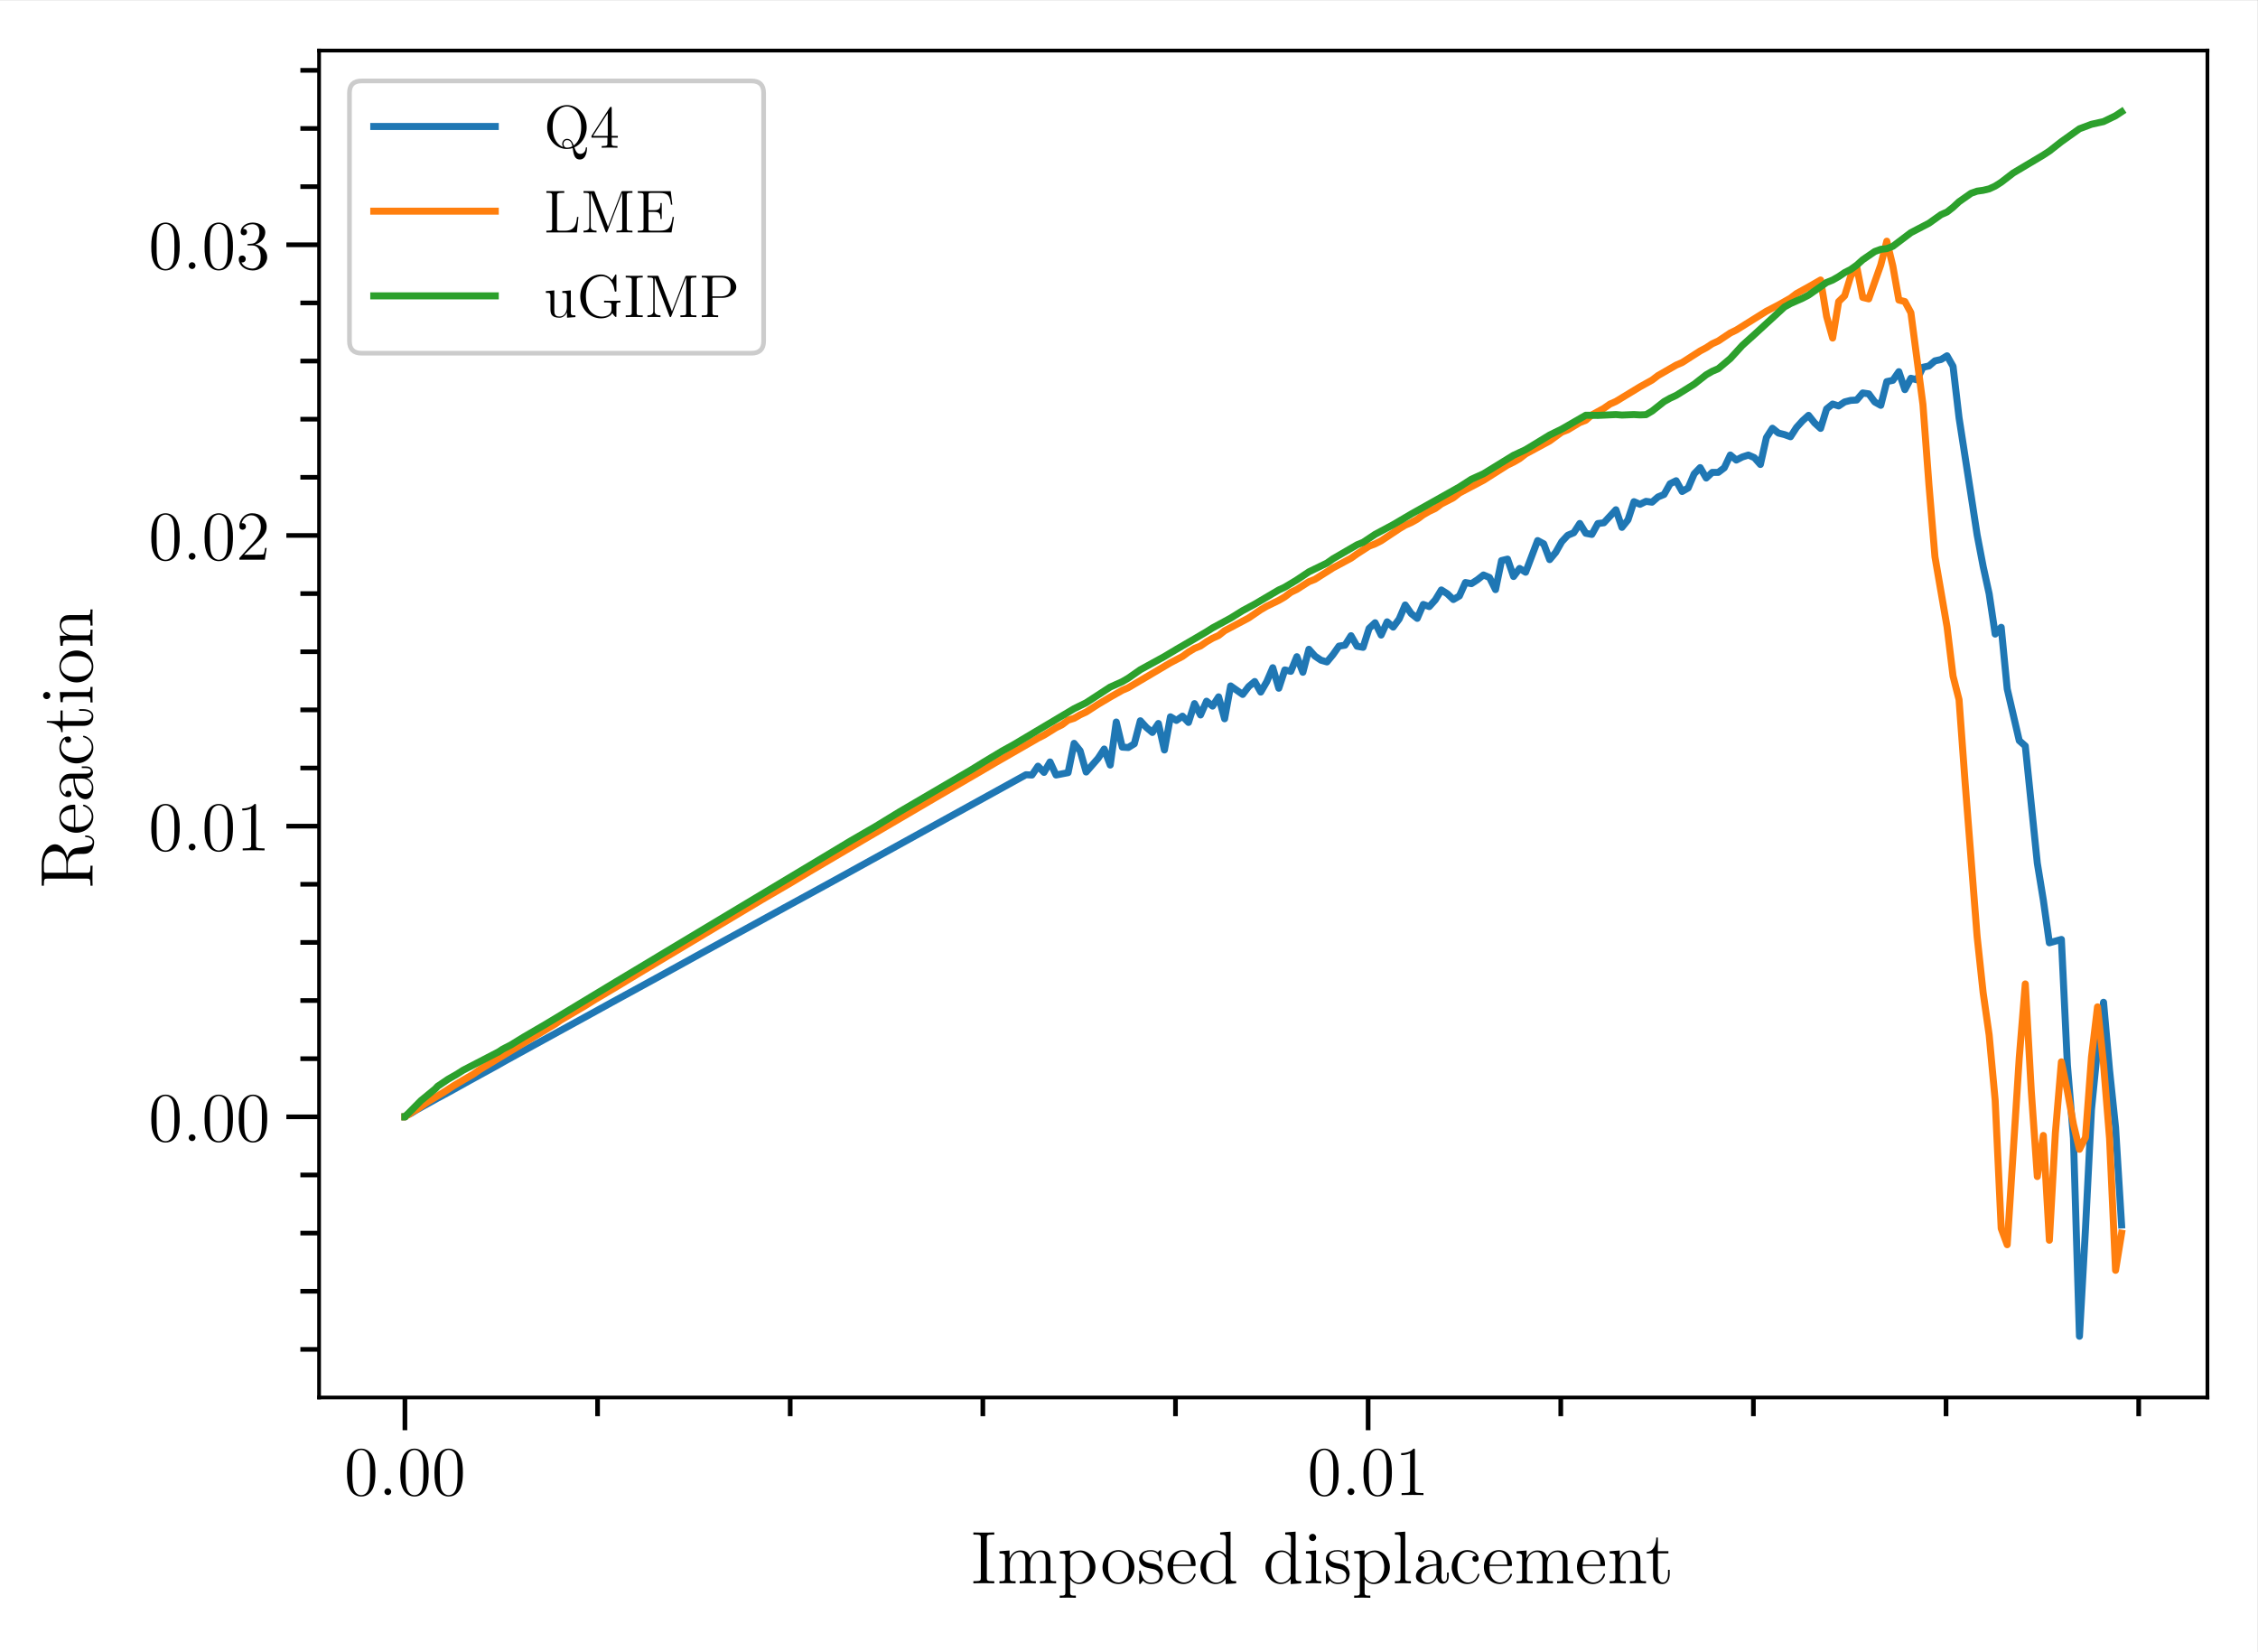 <?xml version="1.0" encoding="UTF-8" standalone="no"?>
<svg
   xmlns:dc="http://purl.org/dc/elements/1.1/"
   xmlns:cc="http://creativecommons.org/ns#"
   xmlns:rdf="http://www.w3.org/1999/02/22-rdf-syntax-ns#"
   xmlns:svg="http://www.w3.org/2000/svg"
   xmlns="http://www.w3.org/2000/svg"
   xmlns:xlink="http://www.w3.org/1999/xlink"
   xmlns:sodipodi="http://sodipodi.sourceforge.net/DTD/sodipodi-0.dtd"
   xmlns:inkscape="http://www.inkscape.org/namespaces/inkscape"
   inkscape:export-ydpi="300"
   inkscape:export-xdpi="300"
   inkscape:export-filename="/Users/migmolper/OneDrive - Universidad Politécnica de Madrid/Investigación/Papers/2020/Fracture-MPM-Eigensoftening/Figure-Reactions-Mode-I.png"
   inkscape:version="1.0 (4035a4f, 2020-05-01)"
   sodipodi:docname="Figure-Reactions-Mode-I.svg"
   id="svg1389"
   version="1.2"
   viewBox="0 0 483.12 353.52"
   height="353.52pt"
   width="483.12pt">
  <rect x="0" y="0" width="483.12" height="353.52" fill="#333333" stroke="none"/>
  <sodipodi:namedview
     inkscape:current-layer="surface9237"
     inkscape:window-maximized="0"
     inkscape:window-y="0"
     inkscape:window-x="0"
     inkscape:cy="224.59117"
     inkscape:cx="198.08676"
     inkscape:zoom="0.99198958"
     showgrid="false"
     id="namedview1391"
     inkscape:window-height="1120"
     inkscape:window-width="1792"
     inkscape:pageshadow="2"
     inkscape:pageopacity="0"
     guidetolerance="10"
     gridtolerance="10"
     objecttolerance="10"
     borderopacity="1"
     bordercolor="#666666"
     pagecolor="#ffffff" />
  <defs
     id="defs1000">
    <g
       id="g995">
      <symbol
         id="glyph0-0"
         overflow="visible">
        <path
           id="path833"
           d=""
           style="stroke:none;" />
      </symbol>
      <symbol
         id="glyph0-1"
         overflow="visible">
        <path
           id="path836"
           d="M 6.688 -4.781 C 6.688 -6.016 6.625 -7.234 6.078 -8.359 C 5.469 -9.609 4.391 -9.938 3.656 -9.938 C 2.797 -9.938 1.734 -9.5 1.188 -8.266 C 0.766 -7.312 0.609 -6.391 0.609 -4.781 C 0.609 -3.328 0.719 -2.234 1.25 -1.188 C 1.844 -0.047 2.875 0.312 3.641 0.312 C 4.938 0.312 5.688 -0.469 6.125 -1.328 C 6.656 -2.453 6.688 -3.906 6.688 -4.781 Z M 3.641 0.016 C 3.172 0.016 2.203 -0.25 1.906 -1.875 C 1.75 -2.781 1.75 -3.906 1.75 -4.953 C 1.75 -6.188 1.75 -7.297 1.984 -8.172 C 2.234 -9.172 3 -9.641 3.641 -9.641 C 4.219 -9.641 5.078 -9.297 5.359 -8 C 5.562 -7.156 5.562 -5.969 5.562 -4.953 C 5.562 -3.953 5.562 -2.828 5.391 -1.906 C 5.109 -0.266 4.172 0.016 3.641 0.016 Z M 3.641 0.016 "
           style="stroke:none;" />
      </symbol>
      <symbol
         id="glyph0-2"
         overflow="visible">
        <path
           id="path839"
           d="M 4.297 -9.578 C 4.297 -9.922 4.297 -9.938 4 -9.938 C 3.641 -9.531 2.891 -8.984 1.359 -8.984 L 1.359 -8.547 C 1.703 -8.547 2.453 -8.547 3.266 -8.938 L 3.266 -1.156 C 3.266 -0.609 3.219 -0.438 1.906 -0.438 L 1.453 -0.438 L 1.453 0 C 1.859 -0.031 3.297 -0.031 3.797 -0.031 C 4.281 -0.031 5.719 -0.031 6.125 0 L 6.125 -0.438 L 5.656 -0.438 C 4.344 -0.438 4.297 -0.609 4.297 -1.156 Z M 4.297 -9.578 "
           style="stroke:none;" />
      </symbol>
      <symbol
         id="glyph0-3"
         overflow="visible">
        <path
           id="path842"
           d="M 6.578 -2.516 L 6.25 -2.516 C 6.203 -2.25 6.078 -1.438 5.938 -1.188 C 5.828 -1.062 4.969 -1.062 4.531 -1.062 L 1.766 -1.062 C 2.172 -1.406 3.078 -2.359 3.469 -2.719 C 5.734 -4.812 6.578 -5.594 6.578 -7.062 C 6.578 -8.781 5.219 -9.938 3.484 -9.938 C 1.75 -9.938 0.734 -8.453 0.734 -7.172 C 0.734 -6.406 1.391 -6.406 1.438 -6.406 C 1.75 -6.406 2.141 -6.625 2.141 -7.109 C 2.141 -7.531 1.859 -7.812 1.438 -7.812 C 1.297 -7.812 1.266 -7.812 1.219 -7.797 C 1.516 -8.812 2.312 -9.5 3.281 -9.5 C 4.562 -9.5 5.328 -8.438 5.328 -7.062 C 5.328 -5.797 4.594 -4.688 3.75 -3.734 L 0.734 -0.359 L 0.734 0 L 6.188 0 Z M 6.578 -2.516 "
           style="stroke:none;" />
      </symbol>
      <symbol
         id="glyph0-4"
         overflow="visible">
        <path
           id="path845"
           d="M 2.75 -5.359 C 2.5 -5.344 2.438 -5.328 2.438 -5.203 C 2.438 -5.047 2.516 -5.047 2.781 -5.047 L 3.469 -5.047 C 4.734 -5.047 5.297 -4 5.297 -2.562 C 5.297 -0.609 4.281 -0.094 3.562 -0.094 C 2.844 -0.094 1.609 -0.438 1.188 -1.422 C 1.656 -1.344 2.094 -1.609 2.094 -2.156 C 2.094 -2.578 1.781 -2.891 1.359 -2.891 C 1 -2.891 0.609 -2.672 0.609 -2.109 C 0.609 -0.781 1.938 0.312 3.594 0.312 C 5.375 0.312 6.688 -1.047 6.688 -2.547 C 6.688 -3.922 5.594 -5 4.156 -5.266 C 5.453 -5.625 6.281 -6.719 6.281 -7.891 C 6.281 -9.062 5.062 -9.938 3.609 -9.938 C 2.125 -9.938 1.016 -9.016 1.016 -7.938 C 1.016 -7.328 1.484 -7.219 1.703 -7.219 C 2.016 -7.219 2.375 -7.438 2.375 -7.891 C 2.375 -8.359 2.016 -8.578 1.688 -8.578 C 1.594 -8.578 1.562 -8.578 1.531 -8.562 C 2.094 -9.578 3.5 -9.578 3.562 -9.578 C 4.062 -9.578 5.031 -9.344 5.031 -7.891 C 5.031 -7.609 4.984 -6.766 4.562 -6.125 C 4.109 -5.469 3.594 -5.422 3.203 -5.406 Z M 2.75 -5.359 "
           style="stroke:none;" />
      </symbol>
      <symbol
         id="glyph1-0"
         overflow="visible">
        <path
           id="path848"
           d=""
           style="stroke:none;" />
      </symbol>
      <symbol
         id="glyph1-1"
         overflow="visible">
        <path
           id="path851"
           d="M 2.75 -0.719 C 2.75 -1.156 2.391 -1.453 2.031 -1.453 C 1.594 -1.453 1.297 -1.094 1.297 -0.734 C 1.297 -0.297 1.656 0 2.016 0 C 2.453 0 2.75 -0.359 2.75 -0.719 Z M 2.75 -0.719 "
           style="stroke:none;" />
      </symbol>
      <symbol
         id="glyph2-0"
         overflow="visible">
        <path
           id="path854"
           d=""
           style="stroke:none;" />
      </symbol>
      <symbol
         id="glyph2-1"
         overflow="visible">
        <path
           id="path857"
           d="M 3.453 -9.672 C 3.453 -10.266 3.5 -10.422 4.703 -10.422 L 5.047 -10.422 L 5.047 -10.891 C 4.672 -10.859 3.297 -10.859 2.828 -10.859 C 2.344 -10.859 0.953 -10.859 0.578 -10.891 L 0.578 -10.422 L 0.922 -10.422 C 2.125 -10.422 2.172 -10.266 2.172 -9.672 L 2.172 -1.219 C 2.172 -0.625 2.125 -0.469 0.922 -0.469 L 0.578 -0.469 L 0.578 0 C 0.953 -0.031 2.328 -0.031 2.812 -0.031 C 3.281 -0.031 4.672 -0.031 5.047 0 L 5.047 -0.469 L 4.703 -0.469 C 3.5 -0.469 3.453 -0.625 3.453 -1.219 Z M 3.453 -9.672 "
           style="stroke:none;" />
      </symbol>
      <symbol
         id="glyph2-2"
         overflow="visible">
        <path
           id="path860"
           d="M 11.422 -3.875 C 11.422 -5.359 11.422 -5.797 11.062 -6.312 C 10.594 -6.938 9.844 -7.031 9.312 -7.031 C 7.984 -7.031 7.312 -6.078 7.062 -5.453 C 6.844 -6.672 5.984 -7.031 4.969 -7.031 C 3.422 -7.031 2.828 -5.703 2.688 -5.391 L 2.672 -5.391 L 2.672 -7.031 L 0.516 -6.859 L 0.516 -6.391 C 1.594 -6.391 1.719 -6.281 1.719 -5.5 L 1.719 -1.172 C 1.719 -0.469 1.547 -0.469 0.516 -0.469 L 0.516 0 C 0.922 -0.031 1.781 -0.031 2.234 -0.031 C 2.688 -0.031 3.547 -0.031 3.969 0 L 3.969 -0.469 C 2.953 -0.469 2.75 -0.469 2.75 -1.172 L 2.75 -4.141 C 2.75 -5.812 3.859 -6.703 4.844 -6.703 C 5.828 -6.703 6.062 -5.891 6.062 -4.922 L 6.062 -1.172 C 6.062 -0.469 5.875 -0.469 4.844 -0.469 L 4.844 0 C 5.266 -0.031 6.125 -0.031 6.562 -0.031 C 7.031 -0.031 7.891 -0.031 8.297 0 L 8.297 -0.469 C 7.281 -0.469 7.094 -0.469 7.094 -1.172 L 7.094 -4.141 C 7.094 -5.812 8.188 -6.703 9.188 -6.703 C 10.172 -6.703 10.391 -5.891 10.391 -4.922 L 10.391 -1.172 C 10.391 -0.469 10.219 -0.469 9.188 -0.469 L 9.188 0 C 9.594 -0.031 10.453 -0.031 10.906 -0.031 C 11.359 -0.031 12.219 -0.031 12.641 0 L 12.641 -0.469 C 11.844 -0.469 11.438 -0.469 11.422 -0.938 Z M 11.422 -3.875 "
           style="stroke:none;" />
      </symbol>
      <symbol
         id="glyph2-3"
         overflow="visible">
        <path
           id="path863"
           d="M 3.906 2.625 C 2.891 2.625 2.688 2.625 2.688 1.906 L 2.688 -0.859 C 2.984 -0.469 3.641 0.156 4.656 0.156 C 6.484 0.156 8.094 -1.391 8.094 -3.438 C 8.094 -5.469 6.594 -7.031 4.859 -7.031 C 3.453 -7.031 2.703 -6.031 2.656 -5.953 L 2.656 -7.031 L 0.453 -6.859 L 0.453 -6.391 C 1.562 -6.391 1.656 -6.281 1.656 -5.578 L 1.656 1.906 C 1.656 2.625 1.484 2.625 0.453 2.625 L 0.453 3.094 C 0.859 3.062 1.719 3.062 2.172 3.062 C 2.625 3.062 3.484 3.062 3.906 3.094 Z M 2.688 -5.078 C 2.688 -5.391 2.688 -5.406 2.875 -5.656 C 3.344 -6.375 4.125 -6.672 4.734 -6.672 C 5.922 -6.672 6.891 -5.234 6.891 -3.438 C 6.891 -1.547 5.797 -0.156 4.578 -0.156 C 4.078 -0.156 3.625 -0.359 3.297 -0.672 C 2.938 -1.031 2.688 -1.359 2.688 -1.797 Z M 2.688 -5.078 "
           style="stroke:none;" />
      </symbol>
      <symbol
         id="glyph2-4"
         overflow="visible">
        <path
           id="path866"
           d="M 7.312 -3.406 C 7.312 -5.469 5.75 -7.109 3.906 -7.109 C 2 -7.109 0.484 -5.422 0.484 -3.406 C 0.484 -1.375 2.078 0.156 3.891 0.156 C 5.766 0.156 7.312 -1.406 7.312 -3.406 Z M 3.906 -0.188 C 3.312 -0.188 2.594 -0.453 2.141 -1.234 C 1.703 -1.938 1.688 -2.891 1.688 -3.547 C 1.688 -4.156 1.688 -5.125 2.188 -5.844 C 2.625 -6.531 3.328 -6.797 3.891 -6.797 C 4.516 -6.797 5.188 -6.5 5.609 -5.875 C 6.109 -5.141 6.109 -4.141 6.109 -3.547 C 6.109 -3 6.109 -2.016 5.688 -1.266 C 5.25 -0.5 4.516 -0.188 3.906 -0.188 Z M 3.906 -0.188 "
           style="stroke:none;" />
      </symbol>
      <symbol
         id="glyph2-5"
         overflow="visible">
        <path
           id="path869"
           d="M 5.234 -6.734 C 5.234 -7.031 5.234 -7.109 5.062 -7.109 C 4.938 -7.109 4.641 -6.75 4.531 -6.609 C 4.031 -7.016 3.531 -7.109 3.031 -7.109 C 1.094 -7.109 0.531 -6.062 0.531 -5.188 C 0.531 -5 0.531 -4.453 1.125 -3.891 C 1.641 -3.438 2.188 -3.328 2.922 -3.188 C 3.797 -3.016 4 -2.969 4.406 -2.641 C 4.688 -2.406 4.891 -2.062 4.891 -1.609 C 4.891 -0.922 4.5 -0.156 3.094 -0.156 C 2.047 -0.156 1.281 -0.766 0.922 -2.359 C 0.859 -2.641 0.859 -2.656 0.844 -2.672 C 0.812 -2.734 0.75 -2.734 0.703 -2.734 C 0.531 -2.734 0.531 -2.656 0.531 -2.375 L 0.531 -0.203 C 0.531 0.078 0.531 0.156 0.688 0.156 C 0.766 0.156 0.781 0.141 1.047 -0.188 C 1.125 -0.297 1.125 -0.328 1.375 -0.594 C 1.969 0.156 2.844 0.156 3.109 0.156 C 4.781 0.156 5.609 -0.766 5.609 -2.031 C 5.609 -2.891 5.078 -3.391 4.938 -3.531 C 4.359 -4.031 3.938 -4.125 2.891 -4.312 C 2.406 -4.422 1.25 -4.641 1.25 -5.594 C 1.25 -6.094 1.578 -6.828 3.016 -6.828 C 4.75 -6.828 4.844 -5.344 4.875 -4.844 C 4.891 -4.719 5 -4.719 5.047 -4.719 C 5.234 -4.719 5.234 -4.797 5.234 -5.078 Z M 5.234 -6.734 "
           style="stroke:none;" />
      </symbol>
      <symbol
         id="glyph2-6"
         overflow="visible">
        <path
           id="path872"
           d="M 6.109 -3.703 C 6.453 -3.703 6.484 -3.703 6.484 -4 C 6.484 -5.609 5.625 -7.109 3.703 -7.109 C 1.875 -7.109 0.484 -5.469 0.484 -3.484 C 0.484 -1.391 2.109 0.156 3.875 0.156 C 5.766 0.156 6.484 -1.562 6.484 -1.891 C 6.484 -2 6.406 -2.062 6.312 -2.062 C 6.188 -2.062 6.156 -1.969 6.125 -1.891 C 5.703 -0.562 4.641 -0.188 3.969 -0.188 C 3.297 -0.188 1.688 -0.641 1.688 -3.391 L 1.688 -3.703 Z M 1.703 -4 C 1.828 -6.5 3.234 -6.797 3.688 -6.797 C 5.391 -6.797 5.484 -4.547 5.5 -4 Z M 1.703 -4 "
           style="stroke:none;" />
      </symbol>
      <symbol
         id="glyph2-7"
         overflow="visible">
        <path
           id="path875"
           d="M 4.781 -10.891 L 4.781 -10.422 C 5.859 -10.422 6 -10.312 6 -9.531 L 6 -6.016 C 5.656 -6.469 4.969 -7.031 4 -7.031 C 2.156 -7.031 0.562 -5.469 0.562 -3.422 C 0.562 -1.406 2.078 0.156 3.828 0.156 C 5.031 0.156 5.734 -0.641 5.953 -0.938 L 5.953 0.156 L 8.203 0 L 8.203 -0.469 C 7.125 -0.469 7 -0.578 7 -1.359 L 7 -11.062 Z M 5.953 -1.859 C 5.953 -1.578 5.953 -1.531 5.734 -1.172 C 5.359 -0.625 4.703 -0.156 3.906 -0.156 C 3.484 -0.156 1.766 -0.312 1.766 -3.406 C 1.766 -4.562 1.953 -5.203 2.312 -5.719 C 2.625 -6.219 3.266 -6.703 4.062 -6.703 C 5.047 -6.703 5.609 -6 5.766 -5.734 C 5.953 -5.469 5.953 -5.438 5.953 -5.141 Z M 5.953 -1.859 "
           style="stroke:none;" />
      </symbol>
      <symbol
         id="glyph2-8"
         overflow="visible">
        <path
           id="path878"
           d="M 2.766 -9.812 C 2.766 -10.234 2.438 -10.594 2 -10.594 C 1.578 -10.594 1.234 -10.266 1.234 -9.828 C 1.234 -9.359 1.609 -9.047 2 -9.047 C 2.484 -9.047 2.766 -9.469 2.766 -9.812 Z M 0.578 -6.859 L 0.578 -6.391 C 1.594 -6.391 1.734 -6.297 1.734 -5.516 L 1.734 -1.172 C 1.734 -0.469 1.562 -0.469 0.531 -0.469 L 0.531 0 C 0.969 -0.031 1.734 -0.031 2.203 -0.031 C 2.375 -0.031 3.297 -0.031 3.844 0 L 3.844 -0.469 C 2.812 -0.469 2.734 -0.547 2.734 -1.156 L 2.734 -7.031 Z M 0.578 -6.859 "
           style="stroke:none;" />
      </symbol>
      <symbol
         id="glyph2-9"
         overflow="visible">
        <path
           id="path881"
           d="M 2.734 -11.062 L 0.531 -10.891 L 0.531 -10.422 C 1.609 -10.422 1.734 -10.312 1.734 -9.531 L 1.734 -1.172 C 1.734 -0.469 1.562 -0.469 0.531 -0.469 L 0.531 0 C 0.969 -0.031 1.75 -0.031 2.234 -0.031 C 2.703 -0.031 3.5 -0.031 3.953 0 L 3.953 -0.469 C 2.938 -0.469 2.734 -0.469 2.734 -1.172 Z M 2.734 -11.062 "
           style="stroke:none;" />
      </symbol>
      <symbol
         id="glyph2-10"
         overflow="visible">
        <path
           id="path884"
           d="M 6.156 -4.25 C 6.156 -5.109 6.156 -5.75 5.453 -6.375 C 4.891 -6.891 4.172 -7.109 3.469 -7.109 C 2.172 -7.109 1.156 -6.25 1.156 -5.219 C 1.156 -4.75 1.469 -4.531 1.828 -4.531 C 2.219 -4.531 2.484 -4.797 2.484 -5.188 C 2.484 -5.828 1.906 -5.828 1.672 -5.828 C 2.047 -6.5 2.812 -6.797 3.438 -6.797 C 4.172 -6.797 5.109 -6.188 5.109 -4.75 L 5.109 -4.109 C 1.906 -4.062 0.703 -2.719 0.703 -1.5 C 0.703 -0.234 2.172 0.156 3.141 0.156 C 4.188 0.156 4.906 -0.484 5.219 -1.25 C 5.281 -0.5 5.766 0.078 6.453 0.078 C 6.797 0.078 7.719 -0.141 7.719 -1.422 L 7.719 -2.312 L 7.359 -2.312 L 7.359 -1.422 C 7.359 -0.516 6.984 -0.375 6.75 -0.375 C 6.156 -0.375 6.156 -1.234 6.156 -1.469 Z M 5.109 -2.25 C 5.109 -0.688 3.953 -0.156 3.266 -0.156 C 2.484 -0.156 1.828 -0.734 1.828 -1.5 C 1.828 -3.609 4.547 -3.797 5.109 -3.828 Z M 5.109 -2.25 "
           style="stroke:none;" />
      </symbol>
      <symbol
         id="glyph2-11"
         overflow="visible">
        <path
           id="path887"
           d="M 5.766 -5.891 C 5.578 -5.891 4.984 -5.891 4.984 -5.25 C 4.984 -4.859 5.266 -4.594 5.641 -4.594 C 6.016 -4.594 6.312 -4.812 6.312 -5.281 C 6.312 -6.344 5.203 -7.109 3.906 -7.109 C 2.047 -7.109 0.562 -5.453 0.562 -3.438 C 0.562 -1.406 2.094 0.156 3.891 0.156 C 6 0.156 6.469 -1.75 6.469 -1.891 C 6.469 -2.047 6.359 -2.047 6.312 -2.047 C 6.172 -2.047 6.156 -2 6.109 -1.797 C 5.75 -0.672 4.891 -0.188 4.031 -0.188 C 3.062 -0.188 1.766 -1.031 1.766 -3.453 C 1.766 -6.109 3.125 -6.75 3.922 -6.75 C 4.531 -6.75 5.406 -6.516 5.766 -5.891 Z M 5.766 -5.891 "
           style="stroke:none;" />
      </symbol>
      <symbol
         id="glyph2-12"
         overflow="visible">
        <path
           id="path890"
           d="M 7.094 -3.875 C 7.094 -5.359 7.094 -5.797 6.719 -6.312 C 6.266 -6.938 5.516 -7.031 4.969 -7.031 C 3.422 -7.031 2.828 -5.703 2.688 -5.391 L 2.672 -5.391 L 2.672 -7.031 L 0.516 -6.859 L 0.516 -6.391 C 1.594 -6.391 1.719 -6.281 1.719 -5.5 L 1.719 -1.172 C 1.719 -0.469 1.547 -0.469 0.516 -0.469 L 0.516 0 C 0.922 -0.031 1.781 -0.031 2.234 -0.031 C 2.688 -0.031 3.547 -0.031 3.969 0 L 3.969 -0.469 C 2.953 -0.469 2.75 -0.469 2.75 -1.172 L 2.75 -4.141 C 2.75 -5.812 3.859 -6.703 4.844 -6.703 C 5.828 -6.703 6.062 -5.891 6.062 -4.922 L 6.062 -1.172 C 6.062 -0.469 5.875 -0.469 4.844 -0.469 L 4.844 0 C 5.266 -0.031 6.125 -0.031 6.562 -0.031 C 7.031 -0.031 7.891 -0.031 8.297 0 L 8.297 -0.469 C 7.5 -0.469 7.109 -0.469 7.094 -0.938 Z M 7.094 -3.875 "
           style="stroke:none;" />
      </symbol>
      <symbol
         id="glyph2-13"
         overflow="visible">
        <path
           id="path893"
           d="M 2.672 -6.406 L 4.922 -6.406 L 4.922 -6.875 L 2.672 -6.875 L 2.672 -9.797 L 2.328 -9.797 C 2.312 -8.297 1.734 -6.781 0.281 -6.719 L 0.281 -6.406 L 1.641 -6.406 L 1.641 -1.969 C 1.641 -0.203 2.828 0.156 3.672 0.156 C 4.672 0.156 5.203 -0.828 5.203 -1.969 L 5.203 -2.891 L 4.844 -2.891 L 4.844 -2.016 C 4.844 -0.859 4.391 -0.188 3.766 -0.188 C 2.672 -0.188 2.672 -1.672 2.672 -1.938 Z M 2.672 -6.406 "
           style="stroke:none;" />
      </symbol>
      <symbol
         id="glyph2-14"
         overflow="visible">
        <path
           id="path896"
           d="M 3.984 3.984 L 3.984 3.391 L 2.438 3.391 L 2.438 -11.359 L 3.984 -11.359 L 3.984 -11.953 L 1.844 -11.953 L 1.844 3.984 Z M 3.984 3.984 "
           style="stroke:none;" />
      </symbol>
      <symbol
         id="glyph2-15"
         overflow="visible">
        <path
           id="path899"
           d="M 2.469 -11.953 L 0.328 -11.953 L 0.328 -11.359 L 1.875 -11.359 L 1.875 3.391 L 0.328 3.391 L 0.328 3.984 L 2.469 3.984 Z M 2.469 -11.953 "
           style="stroke:none;" />
      </symbol>
      <symbol
         id="glyph3-0"
         overflow="visible">
        <path
           id="path902"
           d=""
           style="stroke:none;" />
      </symbol>
      <symbol
         id="glyph3-1"
         overflow="visible">
        <path
           id="path905"
           d="M 5.844 -9.656 C 6 -10.266 6.047 -10.422 7.438 -10.422 C 7.875 -10.422 7.984 -10.422 7.984 -10.719 C 7.984 -10.891 7.812 -10.891 7.75 -10.891 C 7.422 -10.891 7.062 -10.859 6.734 -10.859 L 4.609 -10.859 C 4.297 -10.859 3.953 -10.891 3.656 -10.891 C 3.516 -10.891 3.344 -10.891 3.344 -10.578 C 3.344 -10.422 3.484 -10.422 3.734 -10.422 C 4.703 -10.422 4.703 -10.297 4.703 -10.125 C 4.703 -10.094 4.703 -10 4.641 -9.75 L 2.484 -1.172 C 2.344 -0.625 2.312 -0.469 1.203 -0.469 C 0.891 -0.469 0.734 -0.469 0.734 -0.172 C 0.734 0 0.828 0 1.141 0 L 8.281 0 C 8.641 0 8.656 -0.016 8.766 -0.297 L 10 -3.703 C 10.031 -3.781 10.062 -3.875 10.062 -3.922 C 10.062 -4.016 9.984 -4.078 9.891 -4.078 C 9.875 -4.078 9.797 -4.078 9.766 -4.016 C 9.734 -4 9.734 -3.969 9.609 -3.672 C 9.094 -2.266 8.391 -0.469 5.688 -0.469 L 4.156 -0.469 C 3.938 -0.469 3.906 -0.469 3.812 -0.484 C 3.641 -0.5 3.625 -0.531 3.625 -0.656 C 3.625 -0.766 3.656 -0.859 3.688 -1 Z M 5.844 -9.656 "
           style="stroke:none;" />
      </symbol>
      <symbol
         id="glyph4-0"
         overflow="visible">
        <path
           id="path908"
           d=""
           style="stroke:none;" />
      </symbol>
      <symbol
         id="glyph4-1"
         overflow="visible">
        <path
           id="path911"
           d="M -5.422 -6.719 C -5.781 -8.297 -6.797 -9.531 -8.016 -9.531 C -9.562 -9.531 -10.891 -7.734 -10.891 -5.438 L -10.891 -0.672 L -10.422 -0.672 L -10.422 -0.984 C -10.422 -2.141 -10.266 -2.188 -9.672 -2.188 L -1.219 -2.188 C -0.625 -2.188 -0.469 -2.141 -0.469 -0.984 L -0.469 -0.672 L 0 -0.672 C -0.031 -1.031 -0.031 -2.344 -0.031 -2.812 C -0.031 -3.266 -0.031 -4.594 0 -4.953 L -0.469 -4.953 L -0.469 -4.641 C -0.469 -3.484 -0.625 -3.438 -1.219 -3.438 L -5.297 -3.438 L -5.297 -5.297 C -5.297 -5.906 -5.109 -6.5 -4.672 -6.938 C -4.062 -7.469 -3.734 -7.469 -2.625 -7.469 C -1.375 -7.469 -0.953 -7.469 -0.266 -8.172 C -0.031 -8.422 0.328 -9.078 0.328 -9.984 C 0.328 -11.219 -1.047 -11.422 -1.391 -11.422 C -1.484 -11.422 -1.625 -11.422 -1.625 -11.25 C -1.625 -11.094 -1.531 -11.094 -1.375 -11.078 C -0.422 -11 0.016 -10.531 0.016 -10.031 C 0.016 -9.297 -0.734 -9.125 -1.578 -9 C -1.688 -8.984 -2.375 -8.891 -2.766 -8.844 C -3.562 -8.734 -4.078 -8.672 -4.578 -8.188 C -4.75 -8.016 -5.188 -7.609 -5.422 -6.719 Z M -5.609 -5.234 L -5.609 -3.438 L -9.781 -3.438 C -10.156 -3.438 -10.344 -3.438 -10.406 -3.781 C -10.422 -3.922 -10.422 -4.406 -10.422 -4.719 C -10.422 -6.016 -10.422 -8.047 -8.016 -8.047 C -6.625 -8.047 -5.609 -7.297 -5.609 -5.234 Z M -5.609 -5.234 "
           style="stroke:none;" />
      </symbol>
      <symbol
         id="glyph4-2"
         overflow="visible">
        <path
           id="path914"
           d="M -3.703 -6.109 C -3.703 -6.453 -3.703 -6.484 -4 -6.484 C -5.609 -6.484 -7.109 -5.625 -7.109 -3.703 C -7.109 -1.875 -5.469 -0.484 -3.484 -0.484 C -1.391 -0.484 0.156 -2.109 0.156 -3.875 C 0.156 -5.766 -1.562 -6.484 -1.891 -6.484 C -2 -6.484 -2.062 -6.406 -2.062 -6.312 C -2.062 -6.188 -1.969 -6.156 -1.891 -6.125 C -0.562 -5.703 -0.188 -4.641 -0.188 -3.969 C -0.188 -3.297 -0.641 -1.688 -3.391 -1.688 L -3.703 -1.688 Z M -4 -1.703 C -6.5 -1.828 -6.797 -3.234 -6.797 -3.688 C -6.797 -5.391 -4.547 -5.484 -4 -5.5 Z M -4 -1.703 "
           style="stroke:none;" />
      </symbol>
      <symbol
         id="glyph4-3"
         overflow="visible">
        <path
           id="path917"
           d="M -4.25 -6.156 C -5.109 -6.156 -5.75 -6.156 -6.375 -5.453 C -6.891 -4.891 -7.109 -4.172 -7.109 -3.469 C -7.109 -2.172 -6.25 -1.156 -5.219 -1.156 C -4.75 -1.156 -4.531 -1.469 -4.531 -1.828 C -4.531 -2.219 -4.797 -2.484 -5.188 -2.484 C -5.828 -2.484 -5.828 -1.906 -5.828 -1.672 C -6.5 -2.047 -6.797 -2.812 -6.797 -3.438 C -6.797 -4.172 -6.188 -5.109 -4.75 -5.109 L -4.109 -5.109 C -4.062 -1.906 -2.719 -0.703 -1.5 -0.703 C -0.234 -0.703 0.156 -2.172 0.156 -3.141 C 0.156 -4.188 -0.484 -4.906 -1.25 -5.219 C -0.5 -5.281 0.078 -5.766 0.078 -6.453 C 0.078 -6.797 -0.141 -7.719 -1.422 -7.719 L -2.312 -7.719 L -2.312 -7.359 L -1.422 -7.359 C -0.516 -7.359 -0.375 -6.984 -0.375 -6.75 C -0.375 -6.156 -1.234 -6.156 -1.469 -6.156 Z M -2.25 -5.109 C -0.688 -5.109 -0.156 -3.953 -0.156 -3.266 C -0.156 -2.484 -0.734 -1.828 -1.5 -1.828 C -3.609 -1.828 -3.797 -4.547 -3.828 -5.109 Z M -2.25 -5.109 "
           style="stroke:none;" />
      </symbol>
      <symbol
         id="glyph4-4"
         overflow="visible">
        <path
           id="path920"
           d="M -5.891 -5.766 C -5.891 -5.578 -5.891 -4.984 -5.25 -4.984 C -4.859 -4.984 -4.594 -5.266 -4.594 -5.641 C -4.594 -6.016 -4.812 -6.312 -5.281 -6.312 C -6.344 -6.312 -7.109 -5.203 -7.109 -3.906 C -7.109 -2.047 -5.453 -0.562 -3.438 -0.562 C -1.406 -0.562 0.156 -2.094 0.156 -3.891 C 0.156 -6 -1.75 -6.469 -1.891 -6.469 C -2.047 -6.469 -2.047 -6.359 -2.047 -6.312 C -2.047 -6.172 -2 -6.156 -1.797 -6.109 C -0.672 -5.75 -0.188 -4.891 -0.188 -4.031 C -0.188 -3.062 -1.031 -1.766 -3.453 -1.766 C -6.109 -1.766 -6.75 -3.125 -6.75 -3.922 C -6.75 -4.531 -6.516 -5.406 -5.891 -5.766 Z M -5.891 -5.766 "
           style="stroke:none;" />
      </symbol>
      <symbol
         id="glyph4-5"
         overflow="visible">
        <path
           id="path923"
           d="M -6.406 -2.672 L -6.406 -4.922 L -6.875 -4.922 L -6.875 -2.672 L -9.797 -2.672 L -9.797 -2.328 C -8.297 -2.312 -6.781 -1.734 -6.719 -0.281 L -6.406 -0.281 L -6.406 -1.641 L -1.969 -1.641 C -0.203 -1.641 0.156 -2.828 0.156 -3.672 C 0.156 -4.672 -0.828 -5.203 -1.969 -5.203 L -2.891 -5.203 L -2.891 -4.844 L -2.016 -4.844 C -0.859 -4.844 -0.188 -4.391 -0.188 -3.766 C -0.188 -2.672 -1.672 -2.672 -1.938 -2.672 Z M -6.406 -2.672 "
           style="stroke:none;" />
      </symbol>
      <symbol
         id="glyph4-6"
         overflow="visible">
        <path
           id="path926"
           d="M -9.812 -2.766 C -10.234 -2.766 -10.594 -2.438 -10.594 -2 C -10.594 -1.578 -10.266 -1.234 -9.828 -1.234 C -9.359 -1.234 -9.047 -1.609 -9.047 -2 C -9.047 -2.484 -9.469 -2.766 -9.812 -2.766 Z M -6.859 -0.578 L -6.391 -0.578 C -6.391 -1.594 -6.297 -1.734 -5.516 -1.734 L -1.172 -1.734 C -0.469 -1.734 -0.469 -1.562 -0.469 -0.531 L 0 -0.531 C -0.031 -0.969 -0.031 -1.734 -0.031 -2.203 C -0.031 -2.375 -0.031 -3.297 0 -3.844 L -0.469 -3.844 C -0.469 -2.812 -0.547 -2.734 -1.156 -2.734 L -7.031 -2.734 Z M -6.859 -0.578 "
           style="stroke:none;" />
      </symbol>
      <symbol
         id="glyph4-7"
         overflow="visible">
        <path
           id="path929"
           d="M -3.406 -7.312 C -5.469 -7.312 -7.109 -5.75 -7.109 -3.906 C -7.109 -2 -5.422 -0.484 -3.406 -0.484 C -1.375 -0.484 0.156 -2.078 0.156 -3.891 C 0.156 -5.766 -1.406 -7.312 -3.406 -7.312 Z M -0.188 -3.906 C -0.188 -3.312 -0.453 -2.594 -1.234 -2.141 C -1.938 -1.703 -2.891 -1.688 -3.547 -1.688 C -4.156 -1.688 -5.125 -1.688 -5.844 -2.188 C -6.531 -2.625 -6.797 -3.328 -6.797 -3.891 C -6.797 -4.516 -6.5 -5.188 -5.875 -5.609 C -5.141 -6.109 -4.141 -6.109 -3.547 -6.109 C -3 -6.109 -2.016 -6.109 -1.266 -5.688 C -0.5 -5.25 -0.188 -4.516 -0.188 -3.906 Z M -0.188 -3.906 "
           style="stroke:none;" />
      </symbol>
      <symbol
         id="glyph4-8"
         overflow="visible">
        <path
           id="path932"
           d="M -3.875 -7.094 C -5.359 -7.094 -5.797 -7.094 -6.312 -6.719 C -6.938 -6.266 -7.031 -5.516 -7.031 -4.969 C -7.031 -3.422 -5.703 -2.828 -5.391 -2.688 L -5.391 -2.672 L -7.031 -2.672 L -6.859 -0.516 L -6.391 -0.516 C -6.391 -1.594 -6.281 -1.719 -5.5 -1.719 L -1.172 -1.719 C -0.469 -1.719 -0.469 -1.547 -0.469 -0.516 L 0 -0.516 C -0.031 -0.922 -0.031 -1.781 -0.031 -2.234 C -0.031 -2.688 -0.031 -3.547 0 -3.969 L -0.469 -3.969 C -0.469 -2.953 -0.469 -2.75 -1.172 -2.75 L -4.141 -2.75 C -5.812 -2.75 -6.703 -3.859 -6.703 -4.844 C -6.703 -5.828 -5.891 -6.062 -4.922 -6.062 L -1.172 -6.062 C -0.469 -6.062 -0.469 -5.875 -0.469 -4.844 L 0 -4.844 C -0.031 -5.266 -0.031 -6.125 -0.031 -6.562 C -0.031 -7.031 -0.031 -7.891 0 -8.297 L -0.469 -8.297 C -0.469 -7.5 -0.469 -7.109 -0.938 -7.094 Z M -3.875 -7.094 "
           style="stroke:none;" />
      </symbol>
      <symbol
         id="glyph4-9"
         overflow="visible">
        <path
           id="path935"
           d="M 3.984 -3.984 L 3.391 -3.984 L 3.391 -2.438 L -11.359 -2.438 L -11.359 -3.984 L -11.953 -3.984 L -11.953 -1.844 L 3.984 -1.844 Z M 3.984 -3.984 "
           style="stroke:none;" />
      </symbol>
      <symbol
         id="glyph4-10"
         overflow="visible">
        <path
           id="path938"
           d="M -11.953 -2.469 L -11.953 -0.328 L -11.359 -0.328 L -11.359 -1.875 L 3.391 -1.875 L 3.391 -0.328 L 3.984 -0.328 L 3.984 -2.469 Z M -11.953 -2.469 "
           style="stroke:none;" />
      </symbol>
      <symbol
         id="glyph5-0"
         overflow="visible">
        <path
           id="path941"
           d=""
           style="stroke:none;" />
      </symbol>
      <symbol
         id="glyph5-1"
         overflow="visible">
        <path
           id="path944"
           d="M -9.719 -14.469 C -10.266 -14.609 -10.422 -14.641 -10.422 -15.781 C -10.422 -16.078 -10.422 -16.219 -10.719 -16.219 C -10.891 -16.219 -10.891 -16.109 -10.891 -15.812 L -10.891 -13.891 C -10.891 -13.5 -10.875 -13.484 -10.609 -13.312 L -1.422 -7.484 L -10.531 -6.297 C -10.891 -6.25 -10.891 -6.234 -10.891 -5.812 L -10.891 -3.844 C -10.891 -3.531 -10.891 -3.391 -10.578 -3.391 C -10.422 -3.391 -10.422 -3.531 -10.422 -3.781 C -10.422 -4.75 -10.297 -4.75 -10.125 -4.75 C -10.094 -4.75 -10 -4.75 -9.75 -4.688 L -1.625 -2.641 C -0.859 -2.453 -0.516 -2.094 -0.469 -1.016 C -0.469 -0.969 -0.453 -0.781 -0.172 -0.781 C 0 -0.781 0 -0.922 0 -0.984 C 0 -1.312 -0.031 -2.125 -0.031 -2.438 L -0.031 -3.203 C -0.031 -3.422 0 -3.703 0 -3.922 C 0 -4.031 0 -4.203 -0.297 -4.203 C -0.453 -4.203 -0.469 -4.047 -0.469 -3.984 C -0.484 -3.453 -0.578 -2.953 -1.141 -2.953 C -1.312 -2.953 -1.328 -2.953 -1.547 -3.016 L -10.328 -5.219 L -10.328 -5.234 L -0.438 -6.547 C -0.047 -6.594 0 -6.609 0 -6.75 C 0 -6.938 -0.125 -7.016 -0.266 -7.094 L -10.406 -13.5 L -10.406 -13.516 L -1.172 -11.203 C -0.625 -11.062 -0.469 -11.031 -0.469 -9.906 C -0.469 -9.609 -0.469 -9.453 -0.172 -9.453 C 0 -9.453 0 -9.594 0 -9.688 C 0 -9.969 -0.031 -10.281 -0.031 -10.547 L -0.031 -12.438 C -0.031 -12.703 0 -13.031 0 -13.312 C 0 -13.438 0 -13.609 -0.297 -13.609 C -0.469 -13.609 -0.469 -13.469 -0.469 -13.234 C -0.469 -12.25 -0.594 -12.25 -0.75 -12.25 C -0.766 -12.25 -0.875 -12.25 -1 -12.281 Z M -9.719 -14.469 "
           style="stroke:none;" />
      </symbol>
      <symbol
         id="glyph5-2"
         overflow="visible">
        <path
           id="path947"
           d="M -9.656 -5.844 C -10.266 -6 -10.422 -6.047 -10.422 -7.438 C -10.422 -7.875 -10.422 -7.984 -10.719 -7.984 C -10.891 -7.984 -10.891 -7.812 -10.891 -7.75 C -10.891 -7.422 -10.859 -7.062 -10.859 -6.734 L -10.859 -4.609 C -10.859 -4.297 -10.891 -3.953 -10.891 -3.656 C -10.891 -3.516 -10.891 -3.344 -10.578 -3.344 C -10.422 -3.344 -10.422 -3.484 -10.422 -3.734 C -10.422 -4.703 -10.297 -4.703 -10.125 -4.703 C -10.094 -4.703 -10 -4.703 -9.75 -4.641 L -1.172 -2.484 C -0.625 -2.344 -0.469 -2.312 -0.469 -1.203 C -0.469 -0.891 -0.469 -0.734 -0.172 -0.734 C 0 -0.734 0 -0.828 0 -1.141 L 0 -8.281 C 0 -8.641 -0.016 -8.656 -0.297 -8.766 L -3.703 -10 C -3.781 -10.031 -3.875 -10.062 -3.922 -10.062 C -4.016 -10.062 -4.078 -9.984 -4.078 -9.891 C -4.078 -9.875 -4.078 -9.797 -4.016 -9.766 C -4 -9.734 -3.969 -9.734 -3.672 -9.609 C -2.266 -9.094 -0.469 -8.391 -0.469 -5.688 L -0.469 -4.156 C -0.469 -3.938 -0.469 -3.906 -0.484 -3.812 C -0.5 -3.641 -0.531 -3.625 -0.656 -3.625 C -0.766 -3.625 -0.859 -3.656 -1 -3.688 Z M -9.656 -5.844 "
           style="stroke:none;" />
      </symbol>
      <symbol
         id="glyph5-3"
         overflow="visible">
        <path
           id="path950"
           d="M -9.719 -6.641 C -10.109 -6.734 -10.25 -6.781 -10.312 -7.016 C -10.344 -7.141 -10.344 -7.672 -10.344 -8 C -10.344 -9.594 -10.281 -10.344 -9.031 -10.344 C -8.797 -10.344 -8.188 -10.281 -7.609 -10.188 L -7.406 -10.172 C -7.344 -10.172 -7.25 -10.234 -7.25 -10.328 C -7.25 -10.484 -7.328 -10.484 -7.594 -10.531 L -10.406 -11 C -10.547 -11.031 -10.578 -11.031 -10.625 -11.031 C -10.812 -11.031 -10.812 -10.938 -10.812 -10.609 L -10.812 -1.891 C -10.812 -1.531 -10.797 -1.516 -10.5 -1.422 L -7.641 -0.453 C -7.609 -0.438 -7.422 -0.375 -7.406 -0.375 C -7.328 -0.375 -7.25 -0.453 -7.25 -0.547 C -7.25 -0.672 -7.312 -0.703 -7.516 -0.766 C -9.453 -1.438 -10.344 -1.766 -10.344 -3.891 L -10.344 -4.953 C -10.344 -5.344 -10.344 -5.5 -10.172 -5.5 C -10.125 -5.5 -10.094 -5.5 -9.797 -5.422 L -1.25 -3.281 C -0.625 -3.125 -0.469 -3.094 -0.469 -1.406 C -0.469 -1 -0.469 -0.891 -0.156 -0.891 C 0 -0.891 0 -1.062 0 -1.141 C 0 -1.547 -0.031 -1.953 -0.031 -2.359 L -0.031 -4.844 C -0.031 -5.25 0 -5.672 0 -6.078 C 0 -6.25 0 -6.406 -0.297 -6.406 C -0.469 -6.406 -0.469 -6.297 -0.469 -5.875 C -0.469 -4.453 -0.609 -4.453 -0.844 -4.453 C -0.859 -4.453 -0.969 -4.453 -1.234 -4.516 Z M -9.719 -6.641 "
           style="stroke:none;" />
      </symbol>
      <symbol
         id="glyph6-0"
         overflow="visible">
        <path
           id="path953"
           d=""
           style="stroke:none;" />
      </symbol>
      <symbol
         id="glyph6-1"
         overflow="visible">
        <path
           id="path956"
           d="M -2.562 -7.359 C -2.562 -7.547 -2.562 -7.75 -2.797 -7.75 C -3.016 -7.75 -3.016 -7.547 -3.016 -7.359 L -3.016 -1.312 C -3.016 -1.125 -3.016 -0.922 -2.797 -0.922 C -2.562 -0.922 -2.562 -1.125 -2.562 -1.312 Z M -2.562 -7.359 "
           style="stroke:none;" />
      </symbol>
      <symbol
         id="glyph7-0"
         overflow="visible">
        <path
           id="path959"
           d=""
           style="stroke:none;" />
      </symbol>
      <symbol
         id="glyph7-1"
         overflow="visible">
        <path
           id="path962"
           d="M -0.859 -1.422 L -2.016 -2.594 C -3.547 -4.344 -4.156 -5.016 -5.266 -5.016 C -6.531 -5.016 -7.438 -4 -7.438 -2.641 C -7.438 -1.391 -6.406 -0.562 -5.406 -0.562 C -4.781 -0.562 -4.781 -1.109 -4.781 -1.156 C -4.781 -1.344 -4.922 -1.734 -5.375 -1.734 C -5.672 -1.734 -5.953 -1.531 -5.953 -1.141 C -5.953 -1.047 -5.953 -1.031 -5.953 -1 C -6.672 -1.25 -7.078 -1.859 -7.078 -2.5 C -7.078 -3.516 -6.188 -4 -5.266 -4 C -4.375 -4 -3.484 -3.438 -2.797 -2.828 L -0.406 -0.688 C -0.297 -0.562 -0.266 -0.562 0 -0.562 L 0 -4.703 L -1.938 -5.016 L -1.938 -4.734 C -1.609 -4.672 -1.109 -4.594 -0.953 -4.484 C -0.859 -4.406 -0.859 -3.672 -0.859 -3.422 Z M -0.859 -1.422 "
           style="stroke:none;" />
      </symbol>
      <symbol
         id="glyph8-0"
         overflow="visible">
        <path
           id="path965"
           d=""
           style="stroke:none;" />
      </symbol>
      <symbol
         id="glyph8-1"
         overflow="visible">
        <path
           id="path968"
           d="M 6.531 -0.078 C 7.922 -0.688 9.156 -2.312 9.156 -4.391 C 9.156 -7.078 7.188 -9.125 4.938 -9.125 C 2.625 -9.125 0.703 -7.047 0.703 -4.391 C 0.703 -1.781 2.609 0.266 4.938 0.266 C 5.359 0.266 5.797 0.188 6.156 0.078 C 6.359 1.406 6.531 2.516 7.688 2.516 C 9.203 2.516 9.219 0.25 9.219 0.125 C 9.219 0 9.219 -0.109 9.094 -0.109 C 8.984 -0.109 8.984 -0.031 8.969 0.062 C 8.891 1 8.25 1.312 7.797 1.312 C 7.141 1.312 6.844 0.828 6.531 -0.078 Z M 4.125 -0.156 C 3.172 -0.5 1.875 -1.609 1.875 -4.406 C 1.875 -7.625 3.625 -8.828 4.922 -8.828 C 6.281 -8.828 7.984 -7.594 7.984 -4.406 C 7.984 -2.547 7.406 -1.219 6.375 -0.5 C 6.156 -1.141 5.797 -1.906 4.953 -1.906 C 4.297 -1.906 3.922 -1.344 3.922 -0.812 C 3.922 -0.469 4.109 -0.188 4.125 -0.156 Z M 6.094 -0.312 C 5.703 -0.109 5.281 -0.016 4.938 -0.016 C 4.375 -0.016 4.188 -0.516 4.188 -0.828 C 4.188 -1.203 4.453 -1.641 4.953 -1.641 C 5.688 -1.641 5.953 -1.031 6.094 -0.312 Z M 6.094 -0.312 "
           style="stroke:none;" />
      </symbol>
      <symbol
         id="glyph8-2"
         overflow="visible">
        <path
           id="path971"
           d="M 4.672 -8.438 C 4.672 -8.672 4.672 -8.75 4.5 -8.75 C 4.391 -8.75 4.359 -8.75 4.25 -8.594 L 0.344 -2.531 L 0.344 -2.156 L 3.75 -2.156 L 3.75 -0.984 C 3.75 -0.5 3.734 -0.375 2.781 -0.375 L 2.531 -0.375 L 2.531 0 C 2.828 -0.031 3.844 -0.031 4.203 -0.031 C 4.578 -0.031 5.609 -0.031 5.906 0 L 5.906 -0.375 L 5.641 -0.375 C 4.719 -0.375 4.672 -0.5 4.672 -0.984 L 4.672 -2.156 L 5.984 -2.156 L 5.984 -2.531 L 4.672 -2.531 Z M 3.828 -7.422 L 3.828 -2.531 L 0.672 -2.531 Z M 3.828 -7.422 "
           style="stroke:none;" />
      </symbol>
      <symbol
         id="glyph8-3"
         overflow="visible">
        <path
           id="path974"
           d="M 7.391 -3.312 L 7.094 -3.312 C 6.969 -2.016 6.797 -0.375 4.531 -0.375 L 3.406 -0.375 C 2.844 -0.375 2.812 -0.469 2.812 -0.891 L 2.812 -7.844 C 2.812 -8.312 2.844 -8.469 3.969 -8.469 L 4.359 -8.469 L 4.359 -8.844 C 3.984 -8.828 2.844 -8.828 2.391 -8.828 C 2 -8.828 0.844 -8.828 0.531 -8.844 L 0.531 -8.469 L 0.797 -8.469 C 1.719 -8.469 1.766 -8.344 1.766 -7.859 L 1.766 -0.984 C 1.766 -0.5 1.719 -0.375 0.797 -0.375 L 0.531 -0.375 L 0.531 0 L 7.047 0 Z M 7.391 -3.312 "
           style="stroke:none;" />
      </symbol>
      <symbol
         id="glyph8-4"
         overflow="visible">
        <path
           id="path977"
           d="M 2.984 -8.594 C 2.891 -8.844 2.875 -8.844 2.578 -8.844 L 0.562 -8.844 L 0.562 -8.469 L 0.828 -8.469 C 1.766 -8.469 1.797 -8.344 1.797 -7.859 L 1.797 -1.328 C 1.797 -0.984 1.797 -0.375 0.562 -0.375 L 0.562 0 C 0.906 -0.031 1.594 -0.031 1.953 -0.031 C 2.312 -0.031 3 -0.031 3.344 0 L 3.344 -0.375 C 2.109 -0.375 2.109 -0.984 2.109 -1.328 L 2.109 -8.406 L 2.125 -8.406 L 5.25 -0.25 C 5.297 -0.109 5.344 0 5.469 0 C 5.578 0 5.609 -0.062 5.688 -0.266 L 8.828 -8.469 L 8.844 -8.469 L 8.844 -0.984 C 8.844 -0.5 8.812 -0.375 7.875 -0.375 L 7.609 -0.375 L 7.609 0 C 7.922 -0.031 8.953 -0.031 9.328 -0.031 C 9.703 -0.031 10.734 -0.031 11.031 0 L 11.031 -0.375 L 10.781 -0.375 C 9.844 -0.375 9.812 -0.5 9.812 -0.984 L 9.812 -7.859 C 9.812 -8.344 9.844 -8.469 10.781 -8.469 L 11.031 -8.469 L 11.031 -8.844 L 9.031 -8.844 C 8.75 -8.844 8.734 -8.828 8.625 -8.594 L 5.797 -1.219 Z M 2.984 -8.594 "
           style="stroke:none;" />
      </symbol>
      <symbol
         id="glyph8-5"
         overflow="visible">
        <path
           id="path980"
           d="M 8.266 -3.312 L 7.984 -3.312 C 7.672 -1.297 7.359 -0.375 5.172 -0.375 L 3.406 -0.375 C 2.844 -0.375 2.812 -0.469 2.812 -0.891 L 2.812 -4.391 L 3.984 -4.391 C 5.234 -4.391 5.375 -3.984 5.375 -2.875 L 5.656 -2.875 L 5.656 -6.281 L 5.375 -6.281 C 5.375 -5.172 5.234 -4.766 3.984 -4.766 L 2.812 -4.766 L 2.812 -7.922 C 2.812 -8.359 2.844 -8.453 3.406 -8.453 L 5.125 -8.453 C 7.031 -8.453 7.438 -7.797 7.625 -5.938 L 7.922 -5.938 L 7.578 -8.828 L 0.531 -8.828 L 0.531 -8.453 L 0.797 -8.453 C 1.719 -8.453 1.766 -8.312 1.766 -7.844 L 1.766 -0.984 C 1.766 -0.5 1.719 -0.375 0.797 -0.375 L 0.531 -0.375 L 0.531 0 L 7.75 0 Z M 8.266 -3.312 "
           style="stroke:none;" />
      </symbol>
      <symbol
         id="glyph8-6"
         overflow="visible">
        <path
           id="path983"
           d="M 3.938 -5.562 L 3.938 -5.188 C 4.812 -5.188 4.922 -5.109 4.922 -4.469 L 4.922 -2.156 C 4.922 -1.047 4.344 -0.125 3.375 -0.125 C 2.312 -0.125 2.234 -0.734 2.234 -1.422 L 2.234 -5.719 L 0.422 -5.562 L 0.422 -5.188 C 1.406 -5.188 1.406 -5.156 1.406 -4 L 1.406 -2.062 C 1.406 -1.25 1.406 -0.797 1.781 -0.359 C 2.094 -0.031 2.625 0.125 3.297 0.125 C 3.516 0.125 3.922 0.125 4.359 -0.25 C 4.734 -0.547 4.953 -1.031 4.953 -1.031 L 4.953 0.125 L 6.75 0 L 6.75 -0.375 C 5.875 -0.375 5.766 -0.469 5.766 -1.094 L 5.766 -5.719 Z M 3.938 -5.562 "
           style="stroke:none;" />
      </symbol>
      <symbol
         id="glyph8-7"
         overflow="visible">
        <path
           id="path986"
           d="M 8.438 -2.562 C 8.438 -3.062 8.484 -3.141 9.312 -3.141 L 9.312 -3.516 C 8.969 -3.484 8.078 -3.484 7.688 -3.484 C 7.281 -3.484 6.156 -3.484 5.797 -3.516 L 5.797 -3.141 L 6.203 -3.141 C 7.344 -3.141 7.391 -2.984 7.391 -2.516 L 7.391 -1.688 C 7.391 -0.203 5.688 -0.109 5.344 -0.109 C 4.328 -0.109 1.906 -0.719 1.906 -4.438 C 1.906 -8.172 4.359 -8.75 5.266 -8.75 C 6.391 -8.75 7.734 -7.922 8.062 -5.641 C 8.094 -5.484 8.094 -5.453 8.25 -5.453 C 8.438 -5.453 8.438 -5.484 8.438 -5.75 L 8.438 -8.828 C 8.438 -9.047 8.438 -9.125 8.297 -9.125 C 8.219 -9.125 8.219 -9.094 8.141 -8.969 L 7.5 -7.938 C 7.125 -8.406 6.328 -9.125 5.109 -9.125 C 2.766 -9.125 0.703 -7.078 0.703 -4.438 C 0.703 -1.75 2.766 0.266 5.109 0.266 C 6.031 0.266 7.078 -0.031 7.562 -0.859 C 7.797 -0.438 8.219 -0.016 8.328 -0.016 C 8.438 -0.016 8.438 -0.094 8.438 -0.297 Z M 8.438 -2.562 "
           style="stroke:none;" />
      </symbol>
      <symbol
         id="glyph8-8"
         overflow="visible">
        <path
           id="path989"
           d="M 2.812 -7.859 C 2.812 -8.344 2.844 -8.469 3.828 -8.469 L 4.109 -8.469 L 4.109 -8.844 C 3.797 -8.828 2.688 -8.828 2.297 -8.828 C 1.906 -8.828 0.781 -8.828 0.469 -8.844 L 0.469 -8.469 L 0.75 -8.469 C 1.719 -8.469 1.766 -8.344 1.766 -7.859 L 1.766 -0.984 C 1.766 -0.5 1.719 -0.375 0.75 -0.375 L 0.469 -0.375 L 0.469 0 C 0.781 -0.031 1.891 -0.031 2.281 -0.031 C 2.672 -0.031 3.797 -0.031 4.109 0 L 4.109 -0.375 L 3.828 -0.375 C 2.844 -0.375 2.812 -0.5 2.812 -0.984 Z M 2.812 -7.859 "
           style="stroke:none;" />
      </symbol>
      <symbol
         id="glyph8-9"
         overflow="visible">
        <path
           id="path992"
           d="M 2.828 -4.125 L 5.016 -4.125 C 6.531 -4.125 7.922 -5.141 7.922 -6.453 C 7.922 -7.703 6.656 -8.844 4.906 -8.844 L 0.547 -8.844 L 0.547 -8.469 L 0.797 -8.469 C 1.734 -8.469 1.781 -8.344 1.781 -7.859 L 1.781 -0.984 C 1.781 -0.5 1.734 -0.375 0.797 -0.375 L 0.547 -0.375 L 0.547 0 C 0.859 -0.031 1.922 -0.031 2.297 -0.031 C 2.688 -0.031 3.75 -0.031 4.047 0 L 4.047 -0.375 L 3.797 -0.375 C 2.859 -0.375 2.828 -0.5 2.828 -0.984 Z M 2.797 -4.438 L 2.797 -7.953 C 2.797 -8.375 2.828 -8.469 3.391 -8.469 L 4.609 -8.469 C 6.703 -8.469 6.703 -7 6.703 -6.453 C 6.703 -5.906 6.703 -4.438 4.594 -4.438 Z M 2.797 -4.438 "
           style="stroke:none;" />
      </symbol>
    </g>
    <clipPath
       id="clip1">
      <path
         id="path997"
         d="M 0 0 L 483.121 0 L 483.121 353.52 L 0 353.52 Z M 0 0 " />
    </clipPath>
  </defs>
  <g
     id="surface9237">
    <g
       id="g1004"
       clip-rule="nonzero"
       clip-path="url(#clip1)">
      <path
         id="path1002"
         d="M 0 353.52 L 483.102 353.52 L 483.102 0.016 L 0 0.016 Z M 0 353.52 "
         style=" stroke:none;fill-rule:nonzero;fill:rgb(100%,100%,100%);fill-opacity:1;" />
    </g>
    <path
       id="path1006"
       d="M 68.27 299 L 472.301 299 L 472.301 10.816 L 68.27 10.816 Z M 68.27 299 "
       style=" stroke:none;fill-rule:nonzero;fill:rgb(100%,100%,100%);fill-opacity:1;" />
    <path
       id="path1008"
       transform="matrix(0.1,0,0,-0.1,0,353.52)"
       d="M 866.367 545.2 L 866.367 475.2 "
       style="fill:none;stroke-width:10;stroke-linecap:butt;stroke-linejoin:round;stroke:rgb(0%,0%,0%);stroke-opacity:1;stroke-miterlimit:10;" />
    <path
       id="path1010"
       transform="matrix(0.1,0,0,-0.1,0,353.52)"
       d="M 2927.227 545.2 L 2927.227 475.2 "
       style="fill:none;stroke-width:10;stroke-linecap:butt;stroke-linejoin:round;stroke:rgb(0%,0%,0%);stroke-opacity:1;stroke-miterlimit:10;" />
    <path
       id="path1012"
       transform="matrix(0.1,0,0,-0.1,0,353.52)"
       d="M 1278.555 545.2 L 1278.555 505.2 "
       style="fill:none;stroke-width:10;stroke-linecap:butt;stroke-linejoin:round;stroke:rgb(0%,0%,0%);stroke-opacity:1;stroke-miterlimit:10;" />
    <path
       id="path1014"
       transform="matrix(0.1,0,0,-0.1,0,353.52)"
       d="M 1690.703 545.2 L 1690.703 505.2 "
       style="fill:none;stroke-width:10;stroke-linecap:butt;stroke-linejoin:round;stroke:rgb(0%,0%,0%);stroke-opacity:1;stroke-miterlimit:10;" />
    <path
       id="path1016"
       transform="matrix(0.1,0,0,-0.1,0,353.52)"
       d="M 2102.891 545.2 L 2102.891 505.2 "
       style="fill:none;stroke-width:10;stroke-linecap:butt;stroke-linejoin:round;stroke:rgb(0%,0%,0%);stroke-opacity:1;stroke-miterlimit:10;" />
    <path
       id="path1018"
       transform="matrix(0.1,0,0,-0.1,0,353.52)"
       d="M 2515.078 545.2 L 2515.078 505.2 "
       style="fill:none;stroke-width:10;stroke-linecap:butt;stroke-linejoin:round;stroke:rgb(0%,0%,0%);stroke-opacity:1;stroke-miterlimit:10;" />
    <path
       id="path1020"
       transform="matrix(0.1,0,0,-0.1,0,353.52)"
       d="M 3339.414 545.2 L 3339.414 505.2 "
       style="fill:none;stroke-width:10;stroke-linecap:butt;stroke-linejoin:round;stroke:rgb(0%,0%,0%);stroke-opacity:1;stroke-miterlimit:10;" />
    <path
       id="path1022"
       transform="matrix(0.1,0,0,-0.1,0,353.52)"
       d="M 3751.562 545.2 L 3751.562 505.2 "
       style="fill:none;stroke-width:10;stroke-linecap:butt;stroke-linejoin:round;stroke:rgb(0%,0%,0%);stroke-opacity:1;stroke-miterlimit:10;" />
    <path
       id="path1024"
       transform="matrix(0.1,0,0,-0.1,0,353.52)"
       d="M 4163.75 545.2 L 4163.75 505.2 "
       style="fill:none;stroke-width:10;stroke-linecap:butt;stroke-linejoin:round;stroke:rgb(0%,0%,0%);stroke-opacity:1;stroke-miterlimit:10;" />
    <path
       id="path1026"
       transform="matrix(0.1,0,0,-0.1,0,353.52)"
       d="M 4575.938 545.2 L 4575.938 505.2 "
       style="fill:none;stroke-width:10;stroke-linecap:butt;stroke-linejoin:round;stroke:rgb(0%,0%,0%);stroke-opacity:1;stroke-miterlimit:10;" />
    <path
       id="path1028"
       transform="matrix(0.1,0,0,-0.1,0,353.52)"
       d="M 682.695 1145.708 L 612.695 1145.708 "
       style="fill:none;stroke-width:10;stroke-linecap:butt;stroke-linejoin:round;stroke:rgb(0%,0%,0%);stroke-opacity:1;stroke-miterlimit:10;" />
    <path
       id="path1030"
       transform="matrix(0.1,0,0,-0.1,0,353.52)"
       d="M 682.695 1767.661 L 612.695 1767.661 "
       style="fill:none;stroke-width:10;stroke-linecap:butt;stroke-linejoin:round;stroke:rgb(0%,0%,0%);stroke-opacity:1;stroke-miterlimit:10;" />
    <path
       id="path1032"
       transform="matrix(0.1,0,0,-0.1,0,353.52)"
       d="M 682.695 2389.575 L 612.695 2389.575 "
       style="fill:none;stroke-width:10;stroke-linecap:butt;stroke-linejoin:round;stroke:rgb(0%,0%,0%);stroke-opacity:1;stroke-miterlimit:10;" />
    <path
       id="path1034"
       transform="matrix(0.1,0,0,-0.1,0,353.52)"
       d="M 682.695 3011.528 L 612.695 3011.528 "
       style="fill:none;stroke-width:10;stroke-linecap:butt;stroke-linejoin:round;stroke:rgb(0%,0%,0%);stroke-opacity:1;stroke-miterlimit:10;" />
    <path
       id="path1036"
       transform="matrix(0.1,0,0,-0.1,0,353.52)"
       d="M 682.695 648.169 L 642.695 648.169 "
       style="fill:none;stroke-width:10;stroke-linecap:butt;stroke-linejoin:round;stroke:rgb(0%,0%,0%);stroke-opacity:1;stroke-miterlimit:10;" />
    <path
       id="path1038"
       transform="matrix(0.1,0,0,-0.1,0,353.52)"
       d="M 682.695 772.544 L 642.695 772.544 "
       style="fill:none;stroke-width:10;stroke-linecap:butt;stroke-linejoin:round;stroke:rgb(0%,0%,0%);stroke-opacity:1;stroke-miterlimit:10;" />
    <path
       id="path1040"
       transform="matrix(0.1,0,0,-0.1,0,353.52)"
       d="M 682.695 896.919 L 642.695 896.919 "
       style="fill:none;stroke-width:10;stroke-linecap:butt;stroke-linejoin:round;stroke:rgb(0%,0%,0%);stroke-opacity:1;stroke-miterlimit:10;" />
    <path
       id="path1042"
       transform="matrix(0.1,0,0,-0.1,0,353.52)"
       d="M 682.695 1021.333 L 642.695 1021.333 "
       style="fill:none;stroke-width:10;stroke-linecap:butt;stroke-linejoin:round;stroke:rgb(0%,0%,0%);stroke-opacity:1;stroke-miterlimit:10;" />
    <path
       id="path1044"
       transform="matrix(0.1,0,0,-0.1,0,353.52)"
       d="M 682.695 1270.083 L 642.695 1270.083 "
       style="fill:none;stroke-width:10;stroke-linecap:butt;stroke-linejoin:round;stroke:rgb(0%,0%,0%);stroke-opacity:1;stroke-miterlimit:10;" />
    <path
       id="path1046"
       transform="matrix(0.1,0,0,-0.1,0,353.52)"
       d="M 682.695 1394.497 L 642.695 1394.497 "
       style="fill:none;stroke-width:10;stroke-linecap:butt;stroke-linejoin:round;stroke:rgb(0%,0%,0%);stroke-opacity:1;stroke-miterlimit:10;" />
    <path
       id="path1048"
       transform="matrix(0.1,0,0,-0.1,0,353.52)"
       d="M 682.695 1518.872 L 642.695 1518.872 "
       style="fill:none;stroke-width:10;stroke-linecap:butt;stroke-linejoin:round;stroke:rgb(0%,0%,0%);stroke-opacity:1;stroke-miterlimit:10;" />
    <path
       id="path1050"
       transform="matrix(0.1,0,0,-0.1,0,353.52)"
       d="M 682.695 1643.247 L 642.695 1643.247 "
       style="fill:none;stroke-width:10;stroke-linecap:butt;stroke-linejoin:round;stroke:rgb(0%,0%,0%);stroke-opacity:1;stroke-miterlimit:10;" />
    <path
       id="path1052"
       transform="matrix(0.1,0,0,-0.1,0,353.52)"
       d="M 682.695 1892.036 L 642.695 1892.036 "
       style="fill:none;stroke-width:10;stroke-linecap:butt;stroke-linejoin:round;stroke:rgb(0%,0%,0%);stroke-opacity:1;stroke-miterlimit:10;" />
    <path
       id="path1054"
       transform="matrix(0.1,0,0,-0.1,0,353.52)"
       d="M 682.695 2016.411 L 642.695 2016.411 "
       style="fill:none;stroke-width:10;stroke-linecap:butt;stroke-linejoin:round;stroke:rgb(0%,0%,0%);stroke-opacity:1;stroke-miterlimit:10;" />
    <path
       id="path1056"
       transform="matrix(0.1,0,0,-0.1,0,353.52)"
       d="M 682.695 2140.786 L 642.695 2140.786 "
       style="fill:none;stroke-width:10;stroke-linecap:butt;stroke-linejoin:round;stroke:rgb(0%,0%,0%);stroke-opacity:1;stroke-miterlimit:10;" />
    <path
       id="path1058"
       transform="matrix(0.1,0,0,-0.1,0,353.52)"
       d="M 682.695 2265.2 L 642.695 2265.2 "
       style="fill:none;stroke-width:10;stroke-linecap:butt;stroke-linejoin:round;stroke:rgb(0%,0%,0%);stroke-opacity:1;stroke-miterlimit:10;" />
    <path
       id="path1060"
       transform="matrix(0.1,0,0,-0.1,0,353.52)"
       d="M 682.695 2513.989 L 642.695 2513.989 "
       style="fill:none;stroke-width:10;stroke-linecap:butt;stroke-linejoin:round;stroke:rgb(0%,0%,0%);stroke-opacity:1;stroke-miterlimit:10;" />
    <path
       id="path1062"
       transform="matrix(0.1,0,0,-0.1,0,353.52)"
       d="M 682.695 2638.364 L 642.695 2638.364 "
       style="fill:none;stroke-width:10;stroke-linecap:butt;stroke-linejoin:round;stroke:rgb(0%,0%,0%);stroke-opacity:1;stroke-miterlimit:10;" />
    <path
       id="path1064"
       transform="matrix(0.1,0,0,-0.1,0,353.52)"
       d="M 682.695 2762.739 L 642.695 2762.739 "
       style="fill:none;stroke-width:10;stroke-linecap:butt;stroke-linejoin:round;stroke:rgb(0%,0%,0%);stroke-opacity:1;stroke-miterlimit:10;" />
    <path
       id="path1066"
       transform="matrix(0.1,0,0,-0.1,0,353.52)"
       d="M 682.695 2887.114 L 642.695 2887.114 "
       style="fill:none;stroke-width:10;stroke-linecap:butt;stroke-linejoin:round;stroke:rgb(0%,0%,0%);stroke-opacity:1;stroke-miterlimit:10;" />
    <path
       id="path1068"
       transform="matrix(0.1,0,0,-0.1,0,353.52)"
       d="M 682.695 3135.903 L 642.695 3135.903 "
       style="fill:none;stroke-width:10;stroke-linecap:butt;stroke-linejoin:round;stroke:rgb(0%,0%,0%);stroke-opacity:1;stroke-miterlimit:10;" />
    <path
       id="path1070"
       transform="matrix(0.1,0,0,-0.1,0,353.52)"
       d="M 682.695 3260.317 L 642.695 3260.317 "
       style="fill:none;stroke-width:10;stroke-linecap:butt;stroke-linejoin:round;stroke:rgb(0%,0%,0%);stroke-opacity:1;stroke-miterlimit:10;" />
    <path
       id="path1072"
       transform="matrix(0.1,0,0,-0.1,0,353.52)"
       d="M 682.695 3384.692 L 642.695 3384.692 "
       style="fill:none;stroke-width:10;stroke-linecap:butt;stroke-linejoin:round;stroke:rgb(0%,0%,0%);stroke-opacity:1;stroke-miterlimit:10;" />
    <path
       id="path1074"
       transform="matrix(0.1,0,0,-0.1,0,353.52)"
       d="M 866.367 1145.708 L 866.953 1145.708 L 868.398 1147.505 L 870.586 1148.989 L 879.688 1153.403 L 890.508 1160.122 L 936.367 1185.708 L 958.672 1197.622 L 1004.531 1223.091 L 1058.633 1252.739 L 1084.18 1267.114 L 1263.398 1365.434 L 1308.359 1390.2 L 1414.648 1448.325 L 1463.75 1475.395 L 1501.172 1496.059 L 1679.883 1593.95 L 1782.93 1650.278 L 2195.117 1877.622 L 2208.008 1876.997 L 2220.859 1895.942 L 2233.75 1882.622 L 2246.641 1904.966 L 2259.492 1877.036 L 2285.273 1882.036 L 2298.164 1944.77 L 2311.055 1928.794 L 2323.906 1883.442 L 2349.688 1912.973 L 2362.539 1932.622 L 2375.43 1898.364 L 2388.32 1990.434 L 2401.211 1936.684 L 2414.062 1935.864 L 2426.953 1943.794 L 2439.844 1993.091 L 2452.734 1978.911 L 2465.586 1968.091 L 2478.477 1987.309 L 2491.367 1930.591 L 2504.258 2001.567 L 2517.109 1993.833 L 2530 2002.934 L 2542.891 1989.536 L 2555.742 2029.809 L 2568.633 2005.473 L 2581.523 2034.966 L 2594.414 2024.458 L 2607.305 2044.302 L 2620.156 1997.348 L 2633.047 2067.622 L 2658.828 2049.458 L 2671.68 2066.294 L 2684.57 2077.075 L 2697.461 2054.497 L 2710.312 2076.684 L 2723.203 2106.606 L 2736.094 2062.7 L 2748.984 2101.88 L 2761.836 2098.872 L 2774.727 2130.161 L 2787.617 2096.841 L 2800.508 2146.059 L 2813.359 2131.528 L 2826.25 2122.7 L 2839.141 2118.989 L 2852.031 2134.575 L 2864.883 2152.817 L 2877.773 2154.809 L 2890.625 2175.122 L 2903.555 2152.505 L 2916.406 2150.2 L 2929.297 2190.708 L 2942.148 2202.817 L 2955.078 2176.45 L 2967.93 2204.809 L 2980.82 2193.481 L 2993.672 2210.825 L 3006.562 2240.864 L 3019.453 2222.427 L 3032.344 2212.192 L 3045.195 2241.958 L 3058.086 2237.387 L 3070.977 2251.684 L 3083.867 2272.973 L 3096.758 2264.77 L 3109.609 2252.505 L 3122.539 2260.083 L 3135.391 2288.872 L 3148.281 2286.45 L 3161.133 2294.809 L 3174.023 2305.005 L 3186.914 2299.653 L 3199.805 2273.677 L 3212.656 2335.864 L 3225.547 2338.95 L 3238.438 2301.723 L 3251.328 2318.989 L 3264.18 2310.903 L 3289.922 2378.637 L 3302.852 2371.723 L 3315.703 2337.895 L 3328.594 2353.403 L 3341.445 2376.137 L 3354.375 2390.005 L 3367.227 2395.317 L 3380.117 2415.278 L 3392.969 2394.262 L 3405.898 2391.762 L 3418.75 2415.083 L 3431.641 2416.684 L 3457.383 2444.575 L 3470.273 2406.88 L 3483.164 2422.856 L 3496.016 2461.841 L 3508.906 2456.216 L 3521.797 2462.544 L 3534.688 2460.747 L 3547.539 2471.997 L 3560.43 2477.27 L 3573.281 2500.161 L 3586.211 2506.645 L 3599.102 2483.637 L 3611.953 2491.137 L 3624.844 2521.411 L 3637.695 2534.731 L 3650.625 2512.466 L 3663.477 2524.536 L 3676.367 2524.497 L 3689.258 2534.302 L 3702.148 2561.684 L 3715 2550.864 L 3727.891 2557.466 L 3740.742 2561.606 L 3753.633 2556.02 L 3766.523 2541.411 L 3779.414 2598.989 L 3792.266 2618.95 L 3805.156 2608.637 L 3818.047 2605.395 L 3830.938 2600.747 L 3843.789 2620.63 L 3856.68 2634.927 L 3869.57 2646.567 L 3882.461 2630.395 L 3895.312 2618.637 L 3908.203 2660.317 L 3921.094 2670.747 L 3933.984 2666.645 L 3946.836 2675.317 L 3959.727 2678.559 L 3972.617 2679.341 L 3985.508 2694.458 L 3998.359 2692.544 L 4011.25 2675.122 L 4024.102 2667.973 L 4036.992 2718.794 L 4049.883 2721.45 L 4062.773 2740.005 L 4075.664 2701.567 L 4088.516 2725.864 L 4101.445 2722.583 L 4114.297 2749.38 L 4127.188 2752.231 L 4140.039 2763.169 L 4152.969 2765.981 L 4165.82 2773.989 L 4178.711 2751.372 L 4191.562 2641.333 L 4217.344 2475.161 L 4230.234 2390.942 L 4243.086 2323.598 L 4255.977 2264.692 L 4268.867 2178.559 L 4281.758 2193.052 L 4294.609 2061.372 L 4320.391 1950.552 L 4333.281 1939.223 L 4359.023 1688.403 L 4371.875 1609.731 L 4384.805 1518.052 L 4410.547 1525.2 L 4423.398 1256.645 L 4436.328 1099.809 L 4449.18 676.216 L 4462.07 905.708 L 4474.922 1161.567 L 4487.812 1290.747 L 4500.703 1390.825 L 4513.594 1245.513 L 4526.445 1123.247 L 4539.336 914.341 "
       style="fill:none;stroke-width:14.999;stroke-linecap:square;stroke-linejoin:round;stroke:rgb(12.206%,46.703%,70.506%);stroke-opacity:1;stroke-miterlimit:10;" />
    <path
       id="path1076"
       transform="matrix(0.1,0,0,-0.1,0,353.52)"
       d="M 866.367 1145.708 L 866.953 1145.708 L 868.398 1147.7 L 873.633 1150.161 L 877.461 1152.505 L 884.688 1157.856 L 890.508 1160.63 L 908.477 1173.052 L 917.031 1178.911 L 947.148 1196.958 L 970.898 1212.388 L 990.547 1224.067 L 1011.758 1236.372 L 1026.758 1246.841 L 1188.867 1344.848 L 1199.141 1352.192 L 1252.422 1383.598 L 1274.492 1397.427 L 1319.805 1424.263 L 1378.477 1459.809 L 1628.438 1609.223 L 1692.773 1646.723 L 1731.406 1670.005 L 1847.344 1738.286 L 1989.023 1821.255 L 2104.961 1888.794 L 2130.703 1903.911 L 2220.859 1955.786 L 2233.75 1962.309 L 2259.492 1978.247 L 2272.383 1984.653 L 2285.273 1994.341 L 2298.164 1998.442 L 2311.055 2005.864 L 2323.906 2011.802 L 2349.688 2028.442 L 2375.43 2043.716 L 2401.211 2058.325 L 2414.062 2063.872 L 2504.258 2117.231 L 2530 2130.669 L 2542.891 2140.122 L 2555.742 2147.856 L 2568.633 2153.13 L 2581.523 2162.153 L 2594.414 2169.653 L 2607.305 2175.512 L 2620.156 2185.669 L 2671.68 2213.091 L 2697.461 2230.669 L 2710.312 2238.13 L 2736.094 2250.63 L 2748.984 2258.169 L 2761.836 2267.934 L 2774.727 2274.145 L 2800.508 2290.63 L 2813.359 2295.669 L 2852.031 2320.161 L 2890.625 2340.903 L 2903.555 2350.044 L 2929.297 2366.645 L 2942.148 2371.567 L 2955.078 2378.13 L 2993.672 2403.833 L 3006.562 2411.528 L 3019.453 2417.153 L 3032.344 2424.341 L 3045.195 2433.794 L 3058.086 2441.255 L 3070.977 2447.309 L 3083.867 2456.88 L 3109.609 2470.2 L 3122.539 2480.395 L 3174.023 2507.583 L 3225.547 2540.278 L 3238.438 2546.45 L 3251.328 2553.911 L 3264.18 2563.911 L 3315.703 2591.762 L 3341.445 2610.63 L 3354.375 2615.591 L 3380.117 2631.137 L 3392.969 2636.059 L 3405.898 2647.505 L 3431.641 2661.567 L 3444.492 2670.591 L 3457.383 2676.294 L 3508.906 2707.622 L 3534.688 2721.958 L 3547.539 2731.723 L 3586.211 2753.989 L 3599.102 2759.536 L 3637.695 2784.341 L 3650.625 2791.177 L 3663.477 2799.692 L 3676.367 2805.591 L 3702.148 2822.778 L 3715 2829.028 L 3779.414 2869.341 L 3805.156 2882.661 L 3830.938 2897.27 L 3843.789 2907.114 L 3869.57 2921.294 L 3895.312 2936.098 L 3908.203 2858.091 L 3921.094 2811.88 L 3933.984 2889.927 L 3946.836 2902.427 L 3959.727 2944.106 L 3972.617 2964.497 L 3985.508 2898.872 L 3998.359 2895.708 L 4024.102 2968.481 L 4036.992 3019.184 L 4049.883 2966.177 L 4062.773 2893.247 L 4075.664 2890.005 L 4088.516 2866.177 L 4114.297 2670.005 L 4127.188 2497.661 L 4140.039 2343.794 L 4165.82 2194.419 L 4178.711 2088.637 L 4191.562 2038.208 L 4204.453 1861.997 L 4230.234 1531.567 L 4243.086 1411.606 L 4255.977 1320.786 L 4268.867 1181.059 L 4281.758 906.88 L 4294.609 872.114 L 4320.391 1272.075 L 4333.281 1430.044 L 4346.133 1200.708 L 4359.023 1017.973 L 4371.875 1105.825 L 4384.805 881.645 L 4397.656 1110.981 L 4410.547 1263.325 L 4423.398 1200.513 L 4436.328 1129.653 L 4449.18 1076.255 L 4462.07 1101.567 L 4474.922 1273.442 L 4487.812 1380.981 L 4500.703 1258.325 L 4513.594 1099.38 L 4526.445 817.309 L 4539.336 896.684 "
       style="fill:none;stroke-width:14.999;stroke-linecap:square;stroke-linejoin:round;stroke:rgb(100%,49.805%,5.499%);stroke-opacity:1;stroke-miterlimit:10;" />
    <path
       id="path1078"
       transform="matrix(0.1,0,0,-0.1,0,353.52)"
       d="M 866.367 1145.708 L 866.953 1145.708 L 868.398 1148.13 L 873.633 1153.052 L 900.703 1180.473 L 931.25 1205.552 L 936.367 1211.059 L 958.672 1226.138 L 977.266 1236.763 L 990.547 1245.239 L 1019.18 1260.083 L 1066.992 1284.848 L 1075.508 1290.513 L 1093.008 1299.497 L 1120.312 1316.294 L 1168.633 1344.497 L 1319.805 1435.825 L 1821.562 1737.036 L 1873.086 1766.841 L 1924.609 1798.364 L 2079.18 1888.911 L 2104.961 1904.848 L 2143.594 1928.052 L 2169.336 1942.309 L 2208.008 1965.356 L 2298.164 2018.989 L 2323.906 2031.645 L 2349.688 2048.442 L 2375.43 2065.239 L 2401.211 2076.762 L 2414.062 2084.262 L 2439.844 2102.309 L 2491.367 2130.552 L 2517.109 2145.981 L 2555.742 2168.442 L 2581.523 2183.598 L 2594.414 2191.802 L 2633.047 2212.7 L 2658.828 2228.755 L 2684.57 2242.622 L 2736.094 2272.973 L 2748.984 2278.989 L 2774.727 2294.497 L 2800.508 2311.762 L 2839.141 2330.512 L 2852.031 2339.653 L 2903.555 2369.575 L 2916.406 2374.848 L 2942.148 2391.958 L 2980.82 2412.661 L 3019.453 2435.434 L 3122.539 2493.325 L 3148.281 2509.927 L 3174.023 2521.567 L 3238.438 2561.137 L 3264.18 2573.13 L 3289.922 2588.716 L 3315.703 2604.536 L 3341.445 2617.153 L 3392.969 2646.802 L 3418.75 2646.45 L 3457.383 2648.247 L 3470.273 2647.192 L 3496.016 2648.247 L 3508.906 2647.505 L 3521.797 2648.012 L 3534.688 2655.591 L 3560.43 2675.942 L 3573.281 2683.208 L 3586.211 2689.184 L 3624.844 2713.169 L 3650.625 2733.403 L 3663.477 2740.786 L 3676.367 2746.333 L 3702.148 2768.052 L 3727.891 2796.216 L 3753.633 2819.341 L 3818.047 2878.481 L 3830.938 2885.708 L 3856.68 2897.036 L 3869.57 2903.794 L 3908.203 2930.864 L 3921.094 2936.02 L 3933.984 2943.364 L 3946.836 2952.075 L 3959.727 2958.637 L 3972.617 2967.856 L 3985.508 2979.419 L 4011.25 2997.075 L 4024.102 3001.762 L 4036.992 3003.247 L 4049.883 3008.208 L 4088.516 3037.427 L 4127.188 3057.583 L 4152.969 3075.942 L 4165.82 3081.567 L 4178.711 3091.684 L 4191.562 3103.598 L 4217.344 3121.684 L 4230.234 3126.216 L 4243.086 3128.012 L 4255.977 3131.059 L 4268.867 3137.036 L 4281.758 3145.239 L 4307.5 3165.083 L 4371.875 3203.442 L 4384.805 3211.919 L 4410.547 3232.114 L 4449.18 3259.653 L 4474.922 3269.302 L 4500.703 3275.044 L 4526.445 3287.505 L 4539.336 3296.059 "
       style="fill:none;stroke-width:14.999;stroke-linecap:square;stroke-linejoin:round;stroke:rgb(17.31%,62.694%,17.31%);stroke-opacity:1;stroke-miterlimit:10;" />
    <path
       id="path1080"
       transform="matrix(0.1,0,0,-0.1,0,353.52)"
       d="M 682.695 545.2 L 682.695 3427.036 "
       style="fill:none;stroke-width:8;stroke-linecap:square;stroke-linejoin:miter;stroke:rgb(0%,0%,0%);stroke-opacity:1;stroke-miterlimit:10;" />
    <path
       id="path1082"
       transform="matrix(0.1,0,0,-0.1,0,353.52)"
       d="M 4723.008 545.2 L 4723.008 3427.036 "
       style="fill:none;stroke-width:8;stroke-linecap:square;stroke-linejoin:miter;stroke:rgb(0%,0%,0%);stroke-opacity:1;stroke-miterlimit:10;" />
    <path
       id="path1084"
       transform="matrix(0.1,0,0,-0.1,0,353.52)"
       d="M 682.695 545.2 L 4723.008 545.2 "
       style="fill:none;stroke-width:8;stroke-linecap:square;stroke-linejoin:miter;stroke:rgb(0%,0%,0%);stroke-opacity:1;stroke-miterlimit:10;" />
    <path
       id="path1086"
       transform="matrix(0.1,0,0,-0.1,0,353.52)"
       d="M 682.695 3427.036 L 4723.008 3427.036 "
       style="fill:none;stroke-width:8;stroke-linecap:square;stroke-linejoin:miter;stroke:rgb(0%,0%,0%);stroke-opacity:1;stroke-miterlimit:10;" />
    <path
       id="path1088"
       d="M 77.371 75.566 L 160.785 75.566 C 162.52 75.566 163.387 74.699 163.387 72.969 L 163.387 19.914 C 163.387 18.18 162.52 17.316 160.785 17.316 L 77.371 17.316 C 75.637 17.316 74.77 18.18 74.77 19.914 L 74.77 72.969 C 74.77 74.699 75.637 75.566 77.371 75.566 "
       style=" stroke:none;fill-rule:nonzero;fill:rgb(100%,100%,100%);fill-opacity:1;" />
    <path
       id="path1090"
       transform="matrix(0.1,0,0,-0.1,0,353.52)"
       d="M 773.711 2779.536 L 1607.852 2779.536 C 1625.195 2779.536 1633.867 2788.208 1633.867 2805.512 L 1633.867 3336.059 C 1633.867 3353.403 1625.195 3362.036 1607.852 3362.036 L 773.711 3362.036 C 756.367 3362.036 747.695 3353.403 747.695 3336.059 L 747.695 2805.512 C 747.695 2788.208 756.367 2779.536 773.711 2779.536 Z M 773.711 2779.536 "
       style="fill:none;stroke-width:10;stroke-linecap:butt;stroke-linejoin:miter;stroke:rgb(80.077%,80.077%,80.077%);stroke-opacity:1;stroke-miterlimit:10;" />
    <path
       id="path1092"
       transform="matrix(0.1,0,0,-0.1,0,353.52)"
       d="M 799.688 3264.575 L 1059.688 3264.575 "
       style="fill:none;stroke-width:14.999;stroke-linecap:square;stroke-linejoin:round;stroke:rgb(12.206%,46.703%,70.506%);stroke-opacity:1;stroke-miterlimit:10;" />
    <path
       id="path1094"
       transform="matrix(0.1,0,0,-0.1,0,353.52)"
       d="M 799.688 3083.364 L 1059.688 3083.364 "
       style="fill:none;stroke-width:14.999;stroke-linecap:square;stroke-linejoin:round;stroke:rgb(100%,49.805%,5.499%);stroke-opacity:1;stroke-miterlimit:10;" />
    <path
       id="path1096"
       transform="matrix(0.1,0,0,-0.1,0,353.52)"
       d="M 799.688 2902.192 L 1059.688 2902.192 "
       style="fill:none;stroke-width:14.999;stroke-linecap:square;stroke-linejoin:round;stroke:rgb(17.31%,62.694%,17.31%);stroke-opacity:1;stroke-miterlimit:10;" />
    <g
       id="g1100"
       style="fill:rgb(0%,0%,0%);fill-opacity:1;">
      <use
         id="use1098"
         y="319.875"
         x="73.63"
         xlink:href="#glyph0-1" />
    </g>
    <g
       id="g1104"
       style="fill:rgb(0%,0%,0%);fill-opacity:1;">
      <use
         id="use1102"
         y="319.875"
         x="80.95"
         xlink:href="#glyph1-1" />
    </g>
    <g
       id="g1108"
       style="fill:rgb(0%,0%,0%);fill-opacity:1;">
      <use
         id="use1106"
         y="319.875"
         x="85.03"
         xlink:href="#glyph0-1" />
    </g>
    <g
       id="g1112"
       style="fill:rgb(0%,0%,0%);fill-opacity:1;">
      <use
         id="use1110"
         y="319.875"
         x="92.35"
         xlink:href="#glyph0-1" />
    </g>
    <g
       id="g1116"
       style="fill:rgb(0%,0%,0%);fill-opacity:1;">
      <use
         id="use1114"
         y="319.875"
         x="279.716"
         xlink:href="#glyph0-1" />
    </g>
    <g
       id="g1120"
       style="fill:rgb(0%,0%,0%);fill-opacity:1;">
      <use
         id="use1118"
         y="319.875"
         x="287.036"
         xlink:href="#glyph1-1" />
    </g>
    <g
       id="g1124"
       style="fill:rgb(0%,0%,0%);fill-opacity:1;">
      <use
         id="use1122"
         y="319.875"
         x="291.115"
         xlink:href="#glyph0-1" />
    </g>
    <g
       id="g1128"
       style="fill:rgb(0%,0%,0%);fill-opacity:1;">
      <use
         id="use1126"
         y="319.875"
         x="298.435"
         xlink:href="#glyph0-2" />
    </g>
    <g
       transform="translate(24.95)"
       id="g1132"
       style="fill:#000000;fill-opacity:1">
      <use
         height="100%"
         width="100%"
         id="use1130"
         y="338.76"
         x="182.736"
         xlink:href="#glyph2-1" />
    </g>
    <g
       transform="translate(24.95)"
       id="g1136"
       style="fill:#000000;fill-opacity:1">
      <use
         height="100%"
         width="100%"
         id="use1134"
         y="338.76"
         x="188.376"
         xlink:href="#glyph2-2" />
    </g>
    <g
       transform="translate(24.95)"
       id="g1140"
       style="fill:#000000;fill-opacity:1">
      <use
         height="100%"
         width="100%"
         id="use1138"
         y="338.76"
         x="201.336"
         xlink:href="#glyph2-3" />
    </g>
    <g
       transform="translate(24.95)"
       id="g1144"
       style="fill:#000000;fill-opacity:1">
      <use
         height="100%"
         width="100%"
         id="use1142"
         y="338.76"
         x="210.456"
         xlink:href="#glyph2-4" />
    </g>
    <g
       transform="translate(24.95)"
       id="g1148"
       style="fill:#000000;fill-opacity:1">
      <use
         height="100%"
         width="100%"
         id="use1146"
         y="338.76"
         x="218.256"
         xlink:href="#glyph2-5" />
    </g>
    <g
       transform="translate(24.95)"
       id="g1152"
       style="fill:#000000;fill-opacity:1">
      <use
         height="100%"
         width="100%"
         id="use1150"
         y="338.76"
         x="224.376"
         xlink:href="#glyph2-6" />
    </g>
    <g
       transform="translate(24.95)"
       id="g1156"
       style="fill:#000000;fill-opacity:1">
      <use
         height="100%"
         width="100%"
         id="use1154"
         y="338.76"
         x="231.336"
         xlink:href="#glyph2-7" />
    </g>
    <g
       transform="translate(24.95)"
       id="g1160"
       style="fill:#000000;fill-opacity:1">
      <use
         height="100%"
         width="100%"
         id="use1158"
         y="338.76"
         x="245.256"
         xlink:href="#glyph2-7" />
    </g>
    <g
       transform="translate(24.95)"
       id="g1166"
       style="fill:#000000;fill-opacity:1">
      <use
         height="100%"
         width="100%"
         id="use1162"
         y="338.76"
         x="253.896"
         xlink:href="#glyph2-8" />
      <use
         height="100%"
         width="100%"
         id="use1164"
         y="338.76"
         x="258.216"
         xlink:href="#glyph2-5" />
    </g>
    <g
       transform="translate(24.95)"
       id="g1170"
       style="fill:#000000;fill-opacity:1">
      <use
         height="100%"
         width="100%"
         id="use1168"
         y="338.76"
         x="264.336"
         xlink:href="#glyph2-3" />
    </g>
    <g
       transform="translate(24.95)"
       id="g1176"
       style="fill:#000000;fill-opacity:1">
      <use
         height="100%"
         width="100%"
         id="use1172"
         y="338.76"
         x="272.976"
         xlink:href="#glyph2-9" />
      <use
         height="100%"
         width="100%"
         id="use1174"
         y="338.76"
         x="277.296"
         xlink:href="#glyph2-10" />
    </g>
    <g
       transform="translate(24.95)"
       id="g1180"
       style="fill:#000000;fill-opacity:1">
      <use
         height="100%"
         width="100%"
         id="use1178"
         y="338.76"
         x="285.096"
         xlink:href="#glyph2-11" />
    </g>
    <g
       transform="translate(24.95)"
       id="g1184"
       style="fill:#000000;fill-opacity:1">
      <use
         height="100%"
         width="100%"
         id="use1182"
         y="338.76"
         x="292.056"
         xlink:href="#glyph2-6" />
    </g>
    <g
       transform="translate(24.95)"
       id="g1188"
       style="fill:#000000;fill-opacity:1">
      <use
         height="100%"
         width="100%"
         id="use1186"
         y="338.76"
         x="299.016"
         xlink:href="#glyph2-2" />
    </g>
    <g
       transform="translate(24.95)"
       id="g1192"
       style="fill:#000000;fill-opacity:1">
      <use
         height="100%"
         width="100%"
         id="use1190"
         y="338.76"
         x="311.976"
         xlink:href="#glyph2-6" />
    </g>
    <g
       transform="translate(24.95)"
       id="g1196"
       style="fill:#000000;fill-opacity:1">
      <use
         height="100%"
         width="100%"
         id="use1194"
         y="338.76"
         x="318.936"
         xlink:href="#glyph2-12" />
    </g>
    <g
       transform="translate(24.95)"
       id="g1200"
       style="fill:#000000;fill-opacity:1">
      <use
         height="100%"
         width="100%"
         id="use1198"
         y="338.76"
         x="327.097"
         xlink:href="#glyph2-13" />
    </g>
    <g
       id="g1216"
       style="fill:rgb(0%,0%,0%);fill-opacity:1;">
      <use
         id="use1214"
         y="244.138"
         x="31.758"
         xlink:href="#glyph0-1" />
    </g>
    <g
       id="g1220"
       style="fill:rgb(0%,0%,0%);fill-opacity:1;">
      <use
         id="use1218"
         y="244.138"
         x="39.078"
         xlink:href="#glyph1-1" />
    </g>
    <g
       id="g1224"
       style="fill:rgb(0%,0%,0%);fill-opacity:1;">
      <use
         id="use1222"
         y="244.138"
         x="43.158"
         xlink:href="#glyph0-1" />
    </g>
    <g
       id="g1228"
       style="fill:rgb(0%,0%,0%);fill-opacity:1;">
      <use
         id="use1226"
         y="244.138"
         x="50.478"
         xlink:href="#glyph0-1" />
    </g>
    <g
       id="g1232"
       style="fill:rgb(0%,0%,0%);fill-opacity:1;">
      <use
         id="use1230"
         y="181.944"
         x="31.758"
         xlink:href="#glyph0-1" />
    </g>
    <g
       id="g1236"
       style="fill:rgb(0%,0%,0%);fill-opacity:1;">
      <use
         id="use1234"
         y="181.944"
         x="39.078"
         xlink:href="#glyph1-1" />
    </g>
    <g
       id="g1240"
       style="fill:rgb(0%,0%,0%);fill-opacity:1;">
      <use
         id="use1238"
         y="181.944"
         x="43.158"
         xlink:href="#glyph0-1" />
    </g>
    <g
       id="g1244"
       style="fill:rgb(0%,0%,0%);fill-opacity:1;">
      <use
         id="use1242"
         y="181.944"
         x="50.478"
         xlink:href="#glyph0-2" />
    </g>
    <g
       id="g1248"
       style="fill:rgb(0%,0%,0%);fill-opacity:1;">
      <use
         id="use1246"
         y="119.75"
         x="31.758"
         xlink:href="#glyph0-1" />
    </g>
    <g
       id="g1252"
       style="fill:rgb(0%,0%,0%);fill-opacity:1;">
      <use
         id="use1250"
         y="119.75"
         x="39.078"
         xlink:href="#glyph1-1" />
    </g>
    <g
       id="g1256"
       style="fill:rgb(0%,0%,0%);fill-opacity:1;">
      <use
         id="use1254"
         y="119.75"
         x="43.158"
         xlink:href="#glyph0-1" />
    </g>
    <g
       id="g1260"
       style="fill:rgb(0%,0%,0%);fill-opacity:1;">
      <use
         id="use1258"
         y="119.75"
         x="50.478"
         xlink:href="#glyph0-3" />
    </g>
    <g
       id="g1264"
       style="fill:rgb(0%,0%,0%);fill-opacity:1;">
      <use
         id="use1262"
         y="57.556"
         x="31.758"
         xlink:href="#glyph0-1" />
    </g>
    <g
       id="g1268"
       style="fill:rgb(0%,0%,0%);fill-opacity:1;">
      <use
         id="use1266"
         y="57.556"
         x="39.078"
         xlink:href="#glyph1-1" />
    </g>
    <g
       id="g1272"
       style="fill:rgb(0%,0%,0%);fill-opacity:1;">
      <use
         id="use1270"
         y="57.556"
         x="43.158"
         xlink:href="#glyph0-1" />
    </g>
    <g
       id="g1276"
       style="fill:rgb(0%,0%,0%);fill-opacity:1;">
      <use
         id="use1274"
         y="57.556"
         x="50.478"
         xlink:href="#glyph0-4" />
    </g>
    <g
       transform="translate(0,-40.827)"
       id="g1280"
       style="fill:#000000;fill-opacity:1">
      <use
         height="100%"
         width="100%"
         id="use1278"
         y="230.997"
         x="19.814"
         xlink:href="#glyph4-1" />
    </g>
    <g
       transform="translate(0,-40.827)"
       id="g1284"
       style="fill:#000000;fill-opacity:1">
      <use
         height="100%"
         width="100%"
         id="use1282"
         y="219.477"
         x="19.814"
         xlink:href="#glyph4-2" />
    </g>
    <g
       transform="translate(0,-40.827)"
       id="g1288"
       style="fill:#000000;fill-opacity:1">
      <use
         height="100%"
         width="100%"
         id="use1286"
         y="212.517"
         x="19.814"
         xlink:href="#glyph4-3" />
    </g>
    <g
       transform="translate(0,-40.827)"
       id="g1292"
       style="fill:#000000;fill-opacity:1">
      <use
         height="100%"
         width="100%"
         id="use1290"
         y="204.717"
         x="19.814"
         xlink:href="#glyph4-4" />
    </g>
    <g
       transform="translate(0,-40.827)"
       id="g1296"
       style="fill:#000000;fill-opacity:1">
      <use
         height="100%"
         width="100%"
         id="use1294"
         y="197.757"
         x="19.814"
         xlink:href="#glyph4-5" />
    </g>
    <g
       transform="translate(0,-40.827)"
       id="g1302"
       style="fill:#000000;fill-opacity:1">
      <use
         height="100%"
         width="100%"
         id="use1298"
         y="191.637"
         x="19.814"
         xlink:href="#glyph4-6" />
      <use
         height="100%"
         width="100%"
         id="use1300"
         y="187.317"
         x="19.814"
         xlink:href="#glyph4-7" />
    </g>
    <g
       transform="translate(0,-40.827)"
       id="g1306"
       style="fill:#000000;fill-opacity:1">
      <use
         height="100%"
         width="100%"
         id="use1304"
         y="179.517"
         x="19.814"
         xlink:href="#glyph4-8" />
    </g>
    <g
       id="g1350"
       style="fill:rgb(0%,0%,0%);fill-opacity:1;">
      <use
         id="use1348"
         y="31.611"
         x="116.369"
         xlink:href="#glyph8-1" />
    </g>
    <g
       id="g1354"
       style="fill:rgb(0%,0%,0%);fill-opacity:1;">
      <use
         id="use1352"
         y="31.611"
         x="126.209"
         xlink:href="#glyph8-2" />
    </g>
    <g
       id="g1358"
       style="fill:rgb(0%,0%,0%);fill-opacity:1;">
      <use
         id="use1356"
         y="49.73"
         x="116.369"
         xlink:href="#glyph8-3" />
    </g>
    <g
       id="g1362"
       style="fill:rgb(0%,0%,0%);fill-opacity:1;">
      <use
         id="use1360"
         y="49.73"
         x="124.289"
         xlink:href="#glyph8-4" />
    </g>
    <g
       id="g1366"
       style="fill:rgb(0%,0%,0%);fill-opacity:1;">
      <use
         id="use1364"
         y="49.73"
         x="135.929"
         xlink:href="#glyph8-5" />
    </g>
    <g
       id="g1370"
       style="fill:rgb(0%,0%,0%);fill-opacity:1;">
      <use
         id="use1368"
         y="67.849"
         x="116.369"
         xlink:href="#glyph8-6" />
    </g>
    <g
       id="g1374"
       style="fill:rgb(0%,0%,0%);fill-opacity:1;">
      <use
         id="use1372"
         y="67.849"
         x="123.449"
         xlink:href="#glyph8-7" />
    </g>
    <g
       id="g1378"
       style="fill:rgb(0%,0%,0%);fill-opacity:1;">
      <use
         id="use1376"
         y="67.849"
         x="133.409"
         xlink:href="#glyph8-8" />
    </g>
    <g
       id="g1382"
       style="fill:rgb(0%,0%,0%);fill-opacity:1;">
      <use
         id="use1380"
         y="67.849"
         x="137.969"
         xlink:href="#glyph8-4" />
    </g>
    <g
       id="g1386"
       style="fill:rgb(0%,0%,0%);fill-opacity:1;">
      <use
         id="use1384"
         y="67.849"
         x="149.609"
         xlink:href="#glyph8-9" />
    </g>
  </g>
</svg>

